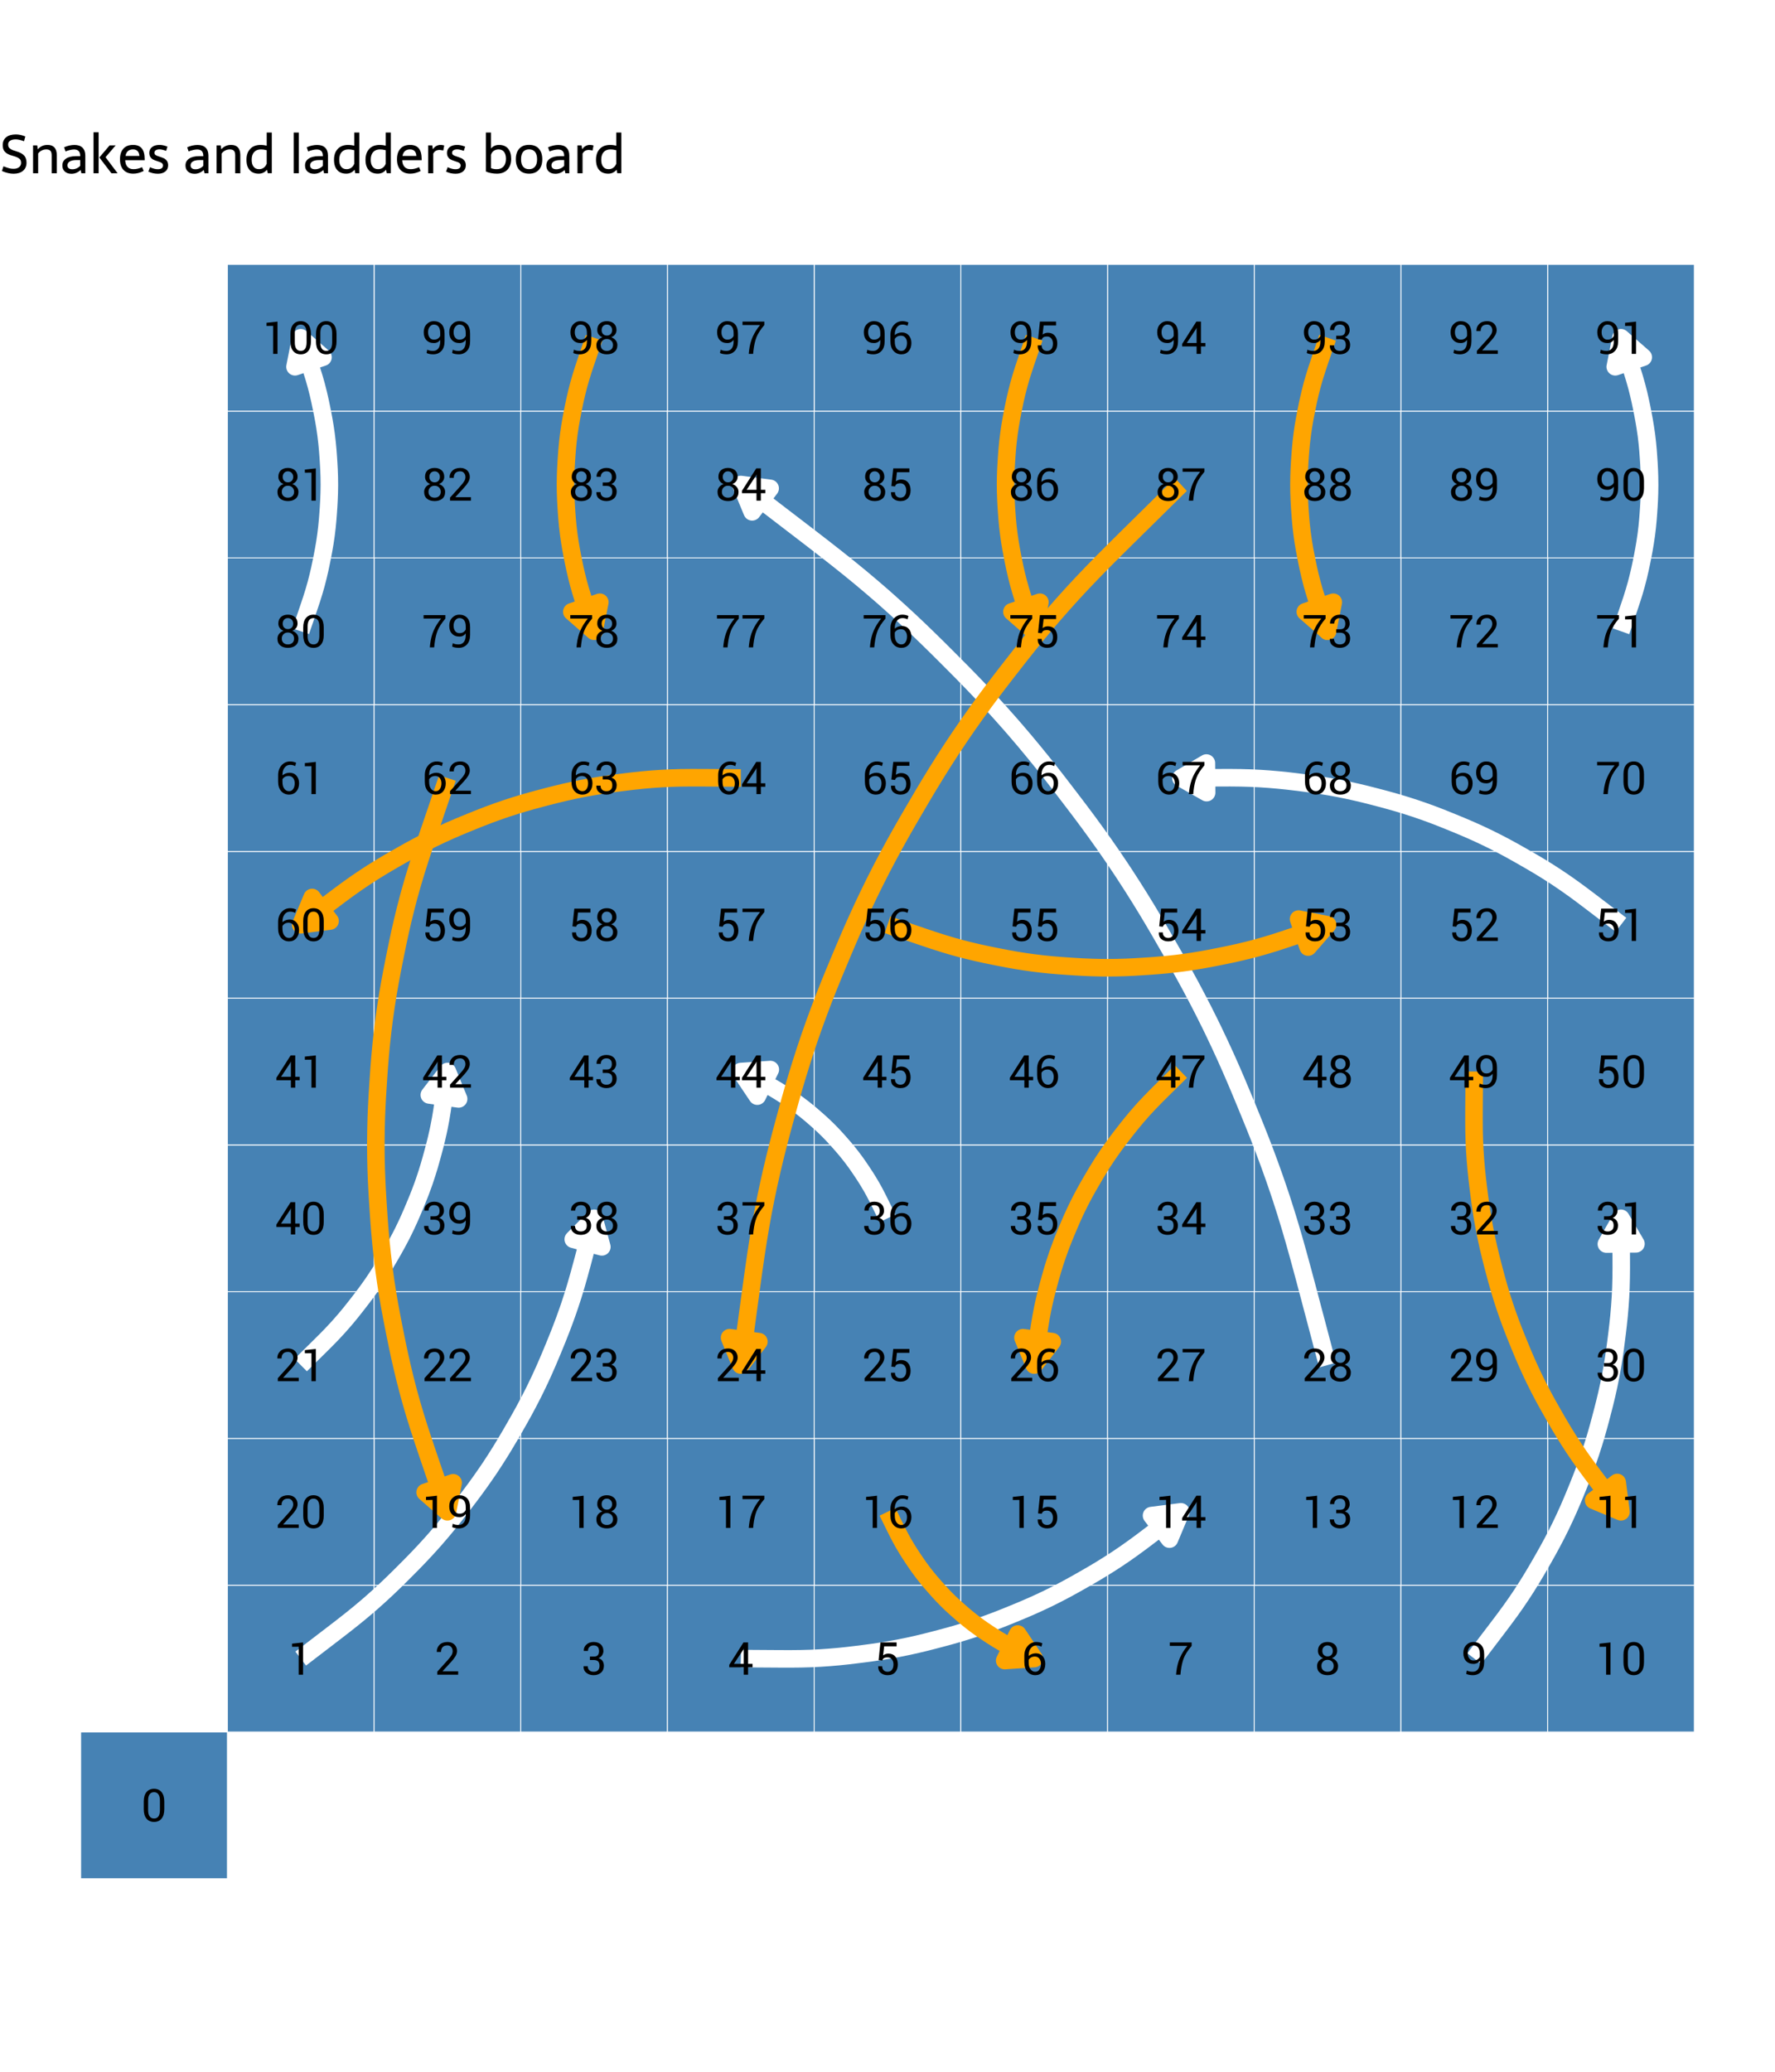 <?xml version="1.0" encoding="UTF-8"?>
<svg xmlns="http://www.w3.org/2000/svg" xmlns:xlink="http://www.w3.org/1999/xlink" width="432pt" height="504pt" viewBox="0 0 432 504" version="1.1">
<defs>
<g>
<symbol overflow="visible" id="glyph0-0">
<path style="stroke:none;" d=""/>
</symbol>
<symbol overflow="visible" id="glyph0-1">
<path style="stroke:none;" d="M 5.605 -2.992 C 5.602 -1.988 5.379 -1.219 4.938 -0.688 C 4.492 -0.152 3.887 0.109 3.117 0.113 C 2.344 0.109 1.73 -0.152 1.281 -0.688 C 0.832 -1.219 0.609 -1.988 0.609 -2.992 L 0.609 -4.852 C 0.609 -5.852 0.832 -6.617 1.281 -7.156 C 1.727 -7.688 2.336 -7.957 3.105 -7.961 C 3.879 -7.957 4.488 -7.688 4.934 -7.156 C 5.379 -6.617 5.602 -5.852 5.605 -4.852 Z M 4.543 -5.078 C 4.539 -5.754 4.418 -6.266 4.172 -6.609 C 3.926 -6.953 3.57 -7.125 3.105 -7.125 C 2.637 -7.125 2.277 -6.953 2.035 -6.609 C 1.789 -6.266 1.668 -5.754 1.672 -5.078 L 1.672 -2.781 C 1.668 -2.098 1.793 -1.586 2.043 -1.242 C 2.289 -0.895 2.648 -0.719 3.117 -0.723 C 3.582 -0.719 3.934 -0.891 4.18 -1.238 C 4.418 -1.582 4.539 -2.098 4.543 -2.781 Z M 4.543 -5.078 "/>
</symbol>
<symbol overflow="visible" id="glyph0-2">
<path style="stroke:none;" d="M 3.672 0 L 2.609 0 L 2.609 -6.812 L 1.004 -6.793 L 1.004 -7.559 L 3.672 -7.848 Z M 3.672 0 "/>
</symbol>
<symbol overflow="visible" id="glyph0-3">
<path style="stroke:none;" d="M 5.727 0 L 0.637 0 L 0.637 -0.734 L 3.207 -3.586 C 3.664 -4.098 3.977 -4.504 4.141 -4.809 C 4.301 -5.109 4.383 -5.418 4.387 -5.734 C 4.383 -6.125 4.27 -6.453 4.043 -6.723 C 3.816 -6.988 3.512 -7.125 3.137 -7.125 C 2.59 -7.125 2.191 -6.984 1.938 -6.707 C 1.676 -6.426 1.547 -6.035 1.551 -5.535 L 0.535 -5.535 L 0.523 -5.566 C 0.5 -6.242 0.727 -6.809 1.195 -7.27 C 1.664 -7.727 2.309 -7.957 3.137 -7.961 C 3.84 -7.957 4.402 -7.75 4.82 -7.344 C 5.238 -6.93 5.449 -6.406 5.449 -5.773 C 5.449 -5.344 5.32 -4.918 5.07 -4.488 C 4.812 -4.059 4.457 -3.598 4.004 -3.105 L 1.941 -0.863 L 1.953 -0.836 L 5.727 -0.836 Z M 5.727 0 "/>
</symbol>
<symbol overflow="visible" id="glyph0-4">
<path style="stroke:none;" d="M 2.09 -4.414 L 3.02 -4.414 C 3.488 -4.41 3.824 -4.527 4.02 -4.766 C 4.215 -5 4.312 -5.328 4.312 -5.75 C 4.312 -6.195 4.199 -6.539 3.977 -6.773 C 3.754 -7.008 3.426 -7.125 2.992 -7.125 C 2.574 -7.125 2.242 -7.004 1.996 -6.762 C 1.742 -6.52 1.617 -6.195 1.621 -5.793 L 0.605 -5.793 L 0.594 -5.828 C 0.57 -6.418 0.785 -6.922 1.238 -7.336 C 1.684 -7.75 2.27 -7.957 2.992 -7.961 C 3.715 -7.957 4.293 -7.766 4.727 -7.383 C 5.156 -6.996 5.371 -6.445 5.375 -5.73 C 5.371 -5.406 5.273 -5.082 5.078 -4.762 C 4.879 -4.438 4.586 -4.191 4.199 -4.027 C 4.668 -3.867 5 -3.625 5.199 -3.297 C 5.391 -2.965 5.488 -2.594 5.492 -2.188 C 5.488 -1.469 5.254 -0.906 4.789 -0.5 C 4.316 -0.09 3.719 0.109 2.992 0.113 C 2.273 0.109 1.68 -0.078 1.215 -0.465 C 0.742 -0.848 0.52 -1.375 0.539 -2.039 L 0.555 -2.07 L 1.57 -2.07 C 1.57 -1.656 1.695 -1.328 1.949 -1.086 C 2.199 -0.84 2.547 -0.719 2.992 -0.723 C 3.438 -0.719 3.789 -0.84 4.047 -1.086 C 4.301 -1.328 4.43 -1.691 4.43 -2.168 C 4.43 -2.648 4.316 -3.004 4.09 -3.234 C 3.863 -3.461 3.504 -3.574 3.02 -3.578 L 2.09 -3.578 Z M 2.09 -4.414 "/>
</symbol>
<symbol overflow="visible" id="glyph0-5">
<path style="stroke:none;" d="M 4.879 -2.641 L 5.961 -2.641 L 5.961 -1.805 L 4.879 -1.805 L 4.879 0 L 3.82 0 L 3.82 -1.805 L 0.297 -1.805 L 0.297 -2.406 L 3.758 -7.848 L 4.879 -7.848 Z M 1.43 -2.641 L 3.82 -2.641 L 3.82 -6.324 L 3.789 -6.328 L 3.688 -6.059 Z M 1.43 -2.641 "/>
</symbol>
<symbol overflow="visible" id="glyph0-6">
<path style="stroke:none;" d="M 0.941 -3.543 L 1.395 -7.848 L 5.324 -7.848 L 5.324 -6.906 L 2.297 -6.906 L 2.039 -4.699 C 2.203 -4.82 2.387 -4.922 2.59 -5.004 C 2.793 -5.082 3.027 -5.125 3.293 -5.137 C 4.016 -5.141 4.582 -4.906 5 -4.43 C 5.41 -3.953 5.617 -3.309 5.621 -2.5 C 5.617 -1.711 5.406 -1.078 4.988 -0.602 C 4.562 -0.125 3.949 0.109 3.145 0.113 C 2.477 0.109 1.922 -0.066 1.48 -0.43 C 1.039 -0.789 0.828 -1.324 0.848 -2.031 L 0.855 -2.066 L 1.816 -2.066 C 1.816 -1.637 1.938 -1.305 2.184 -1.074 C 2.43 -0.836 2.75 -0.719 3.145 -0.723 C 3.59 -0.719 3.938 -0.879 4.188 -1.195 C 4.434 -1.508 4.559 -1.938 4.559 -2.492 C 4.559 -2.992 4.43 -3.406 4.18 -3.73 C 3.926 -4.051 3.582 -4.211 3.145 -4.215 C 2.723 -4.211 2.418 -4.148 2.234 -4.027 C 2.047 -3.898 1.914 -3.707 1.828 -3.449 Z M 0.941 -3.543 "/>
</symbol>
<symbol overflow="visible" id="glyph0-7">
<path style="stroke:none;" d="M 3.637 -7.961 C 3.906 -7.957 4.172 -7.926 4.438 -7.867 C 4.699 -7.805 4.918 -7.727 5.094 -7.637 L 4.867 -6.824 C 4.688 -6.914 4.504 -6.988 4.312 -7.043 C 4.121 -7.098 3.895 -7.125 3.637 -7.125 C 3.074 -7.125 2.621 -6.898 2.281 -6.449 C 1.938 -6 1.77 -5.414 1.77 -4.695 L 1.77 -4.57 C 1.996 -4.77 2.258 -4.926 2.559 -5.039 C 2.852 -5.152 3.172 -5.207 3.516 -5.211 C 4.215 -5.207 4.773 -4.965 5.191 -4.484 C 5.605 -3.996 5.812 -3.383 5.816 -2.641 C 5.812 -1.824 5.59 -1.16 5.148 -0.652 C 4.703 -0.141 4.113 0.109 3.375 0.113 C 2.605 0.109 1.969 -0.164 1.465 -0.723 C 0.961 -1.277 0.707 -2.062 0.711 -3.078 L 0.711 -4.578 C 0.707 -5.578 0.988 -6.395 1.551 -7.023 C 2.109 -7.645 2.805 -7.957 3.637 -7.961 Z M 3.277 -4.422 C 2.91 -4.418 2.602 -4.344 2.352 -4.199 C 2.094 -4.051 1.902 -3.855 1.77 -3.613 L 1.77 -2.977 C 1.77 -2.254 1.922 -1.695 2.227 -1.309 C 2.531 -0.914 2.914 -0.719 3.375 -0.723 C 3.809 -0.719 4.145 -0.902 4.391 -1.273 C 4.629 -1.637 4.75 -2.094 4.754 -2.645 C 4.75 -3.156 4.621 -3.582 4.363 -3.918 C 4.102 -4.25 3.738 -4.418 3.277 -4.422 Z M 3.277 -4.422 "/>
</symbol>
<symbol overflow="visible" id="glyph0-8">
<path style="stroke:none;" d="M 5.727 -7.012 C 4.773 -5.883 4.133 -4.883 3.801 -4.012 C 3.469 -3.141 3.23 -2.086 3.082 -0.848 L 2.996 0 L 1.934 0 L 2.02 -0.848 C 2.168 -2.078 2.461 -3.184 2.898 -4.16 C 3.332 -5.133 3.926 -6.082 4.684 -7.012 L 0.414 -7.012 L 0.414 -7.848 L 5.727 -7.848 Z M 5.727 -7.012 "/>
</symbol>
<symbol overflow="visible" id="glyph0-9">
<path style="stroke:none;" d="M 5.445 -5.801 C 5.441 -5.391 5.328 -5.031 5.098 -4.727 C 4.867 -4.418 4.555 -4.188 4.168 -4.039 C 4.617 -3.875 4.98 -3.629 5.254 -3.293 C 5.523 -2.953 5.66 -2.562 5.66 -2.125 C 5.66 -1.395 5.422 -0.84 4.949 -0.461 C 4.477 -0.078 3.863 0.109 3.109 0.113 C 2.34 0.109 1.723 -0.078 1.254 -0.461 C 0.785 -0.84 0.551 -1.395 0.551 -2.125 C 0.551 -2.562 0.684 -2.953 0.949 -3.293 C 1.215 -3.629 1.574 -3.875 2.027 -4.039 C 1.633 -4.188 1.324 -4.418 1.102 -4.727 C 0.879 -5.031 0.766 -5.391 0.77 -5.801 C 0.766 -6.488 0.98 -7.02 1.406 -7.398 C 1.832 -7.77 2.395 -7.957 3.098 -7.961 C 3.785 -7.957 4.348 -7.77 4.789 -7.398 C 5.223 -7.02 5.441 -6.488 5.445 -5.801 Z M 4.602 -2.148 C 4.598 -2.574 4.457 -2.926 4.176 -3.207 C 3.891 -3.48 3.531 -3.621 3.098 -3.621 C 2.656 -3.621 2.297 -3.48 2.023 -3.207 C 1.746 -2.926 1.609 -2.574 1.613 -2.148 C 1.609 -1.699 1.746 -1.352 2.02 -1.102 C 2.289 -0.848 2.652 -0.719 3.109 -0.723 C 3.551 -0.719 3.91 -0.848 4.188 -1.105 C 4.461 -1.359 4.598 -1.707 4.602 -2.148 Z M 4.383 -5.777 C 4.383 -6.164 4.262 -6.484 4.02 -6.742 C 3.777 -6.996 3.469 -7.125 3.098 -7.125 C 2.719 -7.125 2.414 -7 2.184 -6.754 C 1.945 -6.508 1.828 -6.184 1.832 -5.777 C 1.828 -5.379 1.945 -5.059 2.184 -4.816 C 2.418 -4.574 2.727 -4.453 3.109 -4.457 C 3.48 -4.453 3.785 -4.574 4.027 -4.816 C 4.262 -5.059 4.383 -5.379 4.383 -5.777 Z M 4.383 -5.777 "/>
</symbol>
<symbol overflow="visible" id="glyph0-10">
<path style="stroke:none;" d="M 2.754 -0.723 C 3.27 -0.719 3.684 -0.914 3.996 -1.309 C 4.309 -1.695 4.465 -2.277 4.465 -3.051 L 4.465 -3.406 C 4.285 -3.148 4.062 -2.957 3.801 -2.824 C 3.535 -2.691 3.242 -2.625 2.922 -2.629 C 2.16 -2.625 1.559 -2.859 1.117 -3.332 C 0.668 -3.801 0.445 -4.449 0.449 -5.273 C 0.445 -6.059 0.68 -6.703 1.156 -7.207 C 1.625 -7.707 2.199 -7.957 2.879 -7.961 C 3.695 -7.957 4.344 -7.699 4.816 -7.191 C 5.285 -6.676 5.52 -5.926 5.523 -4.934 L 5.523 -3.062 C 5.52 -2.035 5.262 -1.25 4.754 -0.707 C 4.238 -0.16 3.574 0.109 2.754 0.113 C 2.477 0.109 2.195 0.086 1.91 0.035 C 1.621 -0.016 1.363 -0.094 1.145 -0.207 L 1.305 -1.023 C 1.512 -0.91 1.73 -0.832 1.965 -0.789 C 2.191 -0.742 2.457 -0.719 2.754 -0.723 Z M 2.922 -3.465 C 3.309 -3.461 3.633 -3.547 3.898 -3.719 C 4.156 -3.887 4.348 -4.102 4.465 -4.363 L 4.465 -5.043 C 4.465 -5.727 4.332 -6.246 4.066 -6.598 C 3.801 -6.949 3.414 -7.125 2.91 -7.125 C 2.52 -7.125 2.188 -6.949 1.918 -6.605 C 1.641 -6.254 1.504 -5.812 1.508 -5.273 C 1.504 -4.734 1.633 -4.297 1.887 -3.965 C 2.141 -3.629 2.484 -3.461 2.922 -3.465 Z M 2.922 -3.465 "/>
</symbol>
<symbol overflow="visible" id="glyph1-0">
<path style="stroke:none;" d=""/>
</symbol>
<symbol overflow="visible" id="glyph1-1">
<path style="stroke:none;" d="M 3.84 -9.449 C 4.582 -9.453 5.355 -9.289 6.16 -8.953 L 5.848 -7.785 C 5.047 -8.094 4.367 -8.25 3.816 -8.25 C 3.25 -8.25 2.805 -8.141 2.477 -7.922 C 2.145 -7.703 1.98 -7.398 1.98 -7.008 C 1.98 -6.723 2.039 -6.484 2.156 -6.301 C 2.273 -6.109 2.473 -5.941 2.758 -5.793 C 3.039 -5.641 3.434 -5.492 3.945 -5.344 C 4.848 -5.078 5.492 -4.73 5.879 -4.309 C 6.258 -3.879 6.449 -3.301 6.453 -2.57 C 6.449 -1.73 6.168 -1.074 5.605 -0.598 C 5.039 -0.121 4.266 0.117 3.289 0.117 C 2.438 0.117 1.496 -0.102 0.465 -0.543 L 0.844 -1.688 C 1.422 -1.461 1.883 -1.301 2.23 -1.215 C 2.57 -1.121 2.922 -1.078 3.289 -1.082 C 3.855 -1.078 4.309 -1.211 4.641 -1.477 C 4.969 -1.742 5.133 -2.102 5.137 -2.559 C 5.133 -2.848 5.07 -3.09 4.949 -3.285 C 4.82 -3.477 4.605 -3.652 4.309 -3.809 C 4.004 -3.965 3.578 -4.117 3.023 -4.266 C 2.176 -4.492 1.566 -4.805 1.203 -5.207 C 0.836 -5.605 0.656 -6.145 0.656 -6.824 C 0.656 -7.652 0.938 -8.297 1.504 -8.758 C 2.066 -9.215 2.844 -9.445 3.84 -9.449 Z M 3.84 -9.449 "/>
</symbol>
<symbol overflow="visible" id="glyph1-2">
<path style="stroke:none;" d="M 2.23 -5.832 C 2.555 -6.191 2.914 -6.461 3.305 -6.637 C 3.695 -6.812 4.133 -6.902 4.621 -6.902 C 5.34 -6.902 5.891 -6.691 6.277 -6.277 C 6.656 -5.855 6.848 -5.25 6.852 -4.461 L 6.852 0 L 5.609 0 L 5.609 -4.371 C 5.605 -4.871 5.504 -5.234 5.297 -5.465 C 5.09 -5.691 4.758 -5.805 4.305 -5.809 C 3.898 -5.805 3.52 -5.715 3.168 -5.535 C 2.812 -5.352 2.531 -5.102 2.32 -4.789 L 2.32 0 L 1.082 0 L 1.082 -6.785 L 2.09 -6.785 Z M 2.23 -5.832 "/>
</symbol>
<symbol overflow="visible" id="glyph1-3">
<path style="stroke:none;" d="M 3.363 -6.891 C 4.207 -6.891 4.859 -6.668 5.32 -6.223 C 5.777 -5.777 6.004 -5.141 6.008 -4.32 L 6.008 0 L 5.055 0 L 4.871 -0.793 C 4.207 -0.176 3.465 0.129 2.641 0.129 C 1.961 0.129 1.422 -0.051 1.023 -0.418 C 0.621 -0.781 0.422 -1.273 0.426 -1.887 C 0.422 -2.598 0.715 -3.152 1.301 -3.555 C 1.887 -3.953 2.707 -4.152 3.766 -4.156 L 4.762 -4.156 L 4.762 -4.344 C 4.727 -5.305 4.23 -5.789 3.273 -5.793 C 2.98 -5.789 2.652 -5.746 2.289 -5.66 C 1.922 -5.574 1.555 -5.453 1.188 -5.305 L 0.844 -6.309 C 1.238 -6.492 1.656 -6.637 2.098 -6.738 C 2.535 -6.84 2.957 -6.891 3.363 -6.891 Z M 3.84 -3.211 C 3.148 -3.211 2.613 -3.098 2.234 -2.871 C 1.852 -2.645 1.664 -2.328 1.664 -1.926 C 1.664 -1.617 1.766 -1.379 1.977 -1.215 C 2.184 -1.047 2.48 -0.965 2.863 -0.969 C 3.219 -0.965 3.57 -1.043 3.918 -1.195 C 4.258 -1.348 4.539 -1.551 4.762 -1.812 L 4.762 -3.211 Z M 3.84 -3.211 "/>
</symbol>
<symbol overflow="visible" id="glyph1-4">
<path style="stroke:none;" d="M 1.094 -9.965 L 2.332 -9.965 L 2.332 0 L 1.094 0 Z M 6.953 0 L 5.441 0 L 2.508 -3.84 L 5.016 -6.785 L 6.484 -6.785 L 4.016 -3.906 Z M 6.953 0 "/>
</symbol>
<symbol overflow="visible" id="glyph1-5">
<path style="stroke:none;" d="M 1.836 -3.172 C 1.867 -2.461 2.059 -1.922 2.402 -1.551 C 2.746 -1.176 3.23 -0.988 3.855 -0.992 C 4.199 -0.988 4.531 -1.027 4.852 -1.102 C 5.172 -1.172 5.535 -1.297 5.941 -1.477 L 6.336 -0.555 C 5.863 -0.324 5.426 -0.156 5.02 -0.055 C 4.609 0.051 4.199 0.098 3.789 0.102 C 2.766 0.098 1.973 -0.207 1.41 -0.82 C 0.844 -1.434 0.562 -2.293 0.566 -3.402 C 0.562 -4.508 0.84 -5.367 1.398 -5.984 C 1.949 -6.594 2.734 -6.902 3.75 -6.902 C 4.699 -6.902 5.406 -6.613 5.875 -6.043 C 6.34 -5.469 6.574 -4.605 6.574 -3.449 L 6.574 -3.172 Z M 5.293 -4.207 C 5.254 -4.734 5.105 -5.133 4.84 -5.402 C 4.574 -5.672 4.211 -5.805 3.75 -5.809 C 2.719 -5.805 2.102 -5.273 1.902 -4.207 Z M 5.293 -4.207 "/>
</symbol>
<symbol overflow="visible" id="glyph1-6">
<path style="stroke:none;" d="M 3.125 -6.902 C 3.676 -6.906 4.32 -6.762 5.055 -6.473 L 4.723 -5.441 C 4.078 -5.691 3.543 -5.816 3.125 -5.82 C 2.734 -5.816 2.43 -5.742 2.211 -5.598 C 1.984 -5.445 1.875 -5.242 1.875 -4.988 C 1.875 -4.738 1.973 -4.551 2.172 -4.426 C 2.367 -4.293 2.664 -4.172 3.062 -4.055 C 3.527 -3.902 3.898 -3.762 4.18 -3.637 C 4.453 -3.508 4.695 -3.305 4.902 -3.031 C 5.109 -2.75 5.215 -2.383 5.215 -1.926 C 5.215 -1.301 4.988 -0.805 4.539 -0.438 C 4.09 -0.066 3.484 0.117 2.719 0.117 C 1.918 0.117 1.145 -0.051 0.406 -0.395 L 0.793 -1.465 C 1.211 -1.285 1.566 -1.16 1.852 -1.09 C 2.137 -1.016 2.422 -0.977 2.707 -0.98 C 3.109 -0.977 3.418 -1.055 3.641 -1.215 C 3.855 -1.367 3.965 -1.598 3.969 -1.902 C 3.965 -2.094 3.906 -2.254 3.785 -2.379 C 3.66 -2.504 3.508 -2.602 3.332 -2.676 C 3.148 -2.746 2.891 -2.836 2.559 -2.945 C 2.152 -3.074 1.82 -3.207 1.562 -3.34 C 1.301 -3.473 1.082 -3.668 0.902 -3.934 C 0.723 -4.195 0.633 -4.543 0.633 -4.977 C 0.633 -5.562 0.859 -6.031 1.312 -6.379 C 1.766 -6.727 2.367 -6.902 3.125 -6.902 Z M 3.125 -6.902 "/>
</symbol>
<symbol overflow="visible" id="glyph1-7">
<path style="stroke:none;" d=""/>
</symbol>
<symbol overflow="visible" id="glyph1-8">
<path style="stroke:none;" d="M 5.57 -0.855 C 5.273 -0.52 4.961 -0.273 4.637 -0.125 C 4.305 0.027 3.945 0.098 3.551 0.102 C 2.598 0.098 1.859 -0.191 1.344 -0.781 C 0.82 -1.367 0.562 -2.203 0.566 -3.289 C 0.562 -4.41 0.871 -5.293 1.492 -5.938 C 2.105 -6.578 2.961 -6.902 4.055 -6.902 C 4.449 -6.902 4.926 -6.84 5.492 -6.715 L 5.492 -9.898 L 6.73 -9.898 L 6.73 -0.012 L 5.742 -0.012 Z M 3.629 -0.992 C 4.059 -0.988 4.438 -1.105 4.766 -1.34 C 5.086 -1.57 5.328 -1.898 5.492 -2.32 L 5.492 -5.609 C 5.133 -5.688 4.867 -5.742 4.695 -5.77 C 4.516 -5.793 4.309 -5.805 4.066 -5.809 C 3.363 -5.805 2.812 -5.582 2.422 -5.141 C 2.027 -4.691 1.832 -4.074 1.836 -3.289 C 1.832 -2.555 1.988 -1.988 2.305 -1.59 C 2.613 -1.188 3.055 -0.988 3.629 -0.992 Z M 3.629 -0.992 "/>
</symbol>
<symbol overflow="visible" id="glyph1-9">
<path style="stroke:none;" d="M 1.094 -9.898 L 2.332 -9.898 L 2.332 0 L 1.094 0 Z M 1.094 -9.898 "/>
</symbol>
<symbol overflow="visible" id="glyph1-10">
<path style="stroke:none;" d="M 2.23 -5.832 C 2.465 -6.184 2.742 -6.453 3.062 -6.633 C 3.379 -6.812 3.727 -6.902 4.105 -6.902 C 4.355 -6.902 4.648 -6.855 4.988 -6.762 L 4.762 -5.543 C 4.328 -5.629 4.039 -5.672 3.895 -5.68 C 3.512 -5.676 3.199 -5.605 2.953 -5.465 C 2.707 -5.32 2.496 -5.09 2.32 -4.777 L 2.32 0 L 1.082 0 L 1.082 -6.785 L 2.074 -6.785 Z M 2.23 -5.832 "/>
</symbol>
<symbol overflow="visible" id="glyph1-11">
<path style="stroke:none;" d="M 2.332 -6.031 C 2.582 -6.309 2.871 -6.523 3.199 -6.676 C 3.527 -6.824 3.883 -6.902 4.266 -6.902 C 5.215 -6.902 5.949 -6.605 6.469 -6.02 C 6.984 -5.426 7.242 -4.59 7.246 -3.512 C 7.242 -2.383 6.934 -1.5 6.324 -0.859 C 5.707 -0.219 4.855 0.098 3.766 0.102 C 3.293 0.098 2.812 0.055 2.328 -0.043 C 1.836 -0.137 1.426 -0.266 1.094 -0.426 L 1.094 -9.898 L 2.332 -9.898 Z M 4.184 -5.809 C 3.734 -5.805 3.344 -5.688 3.016 -5.457 C 2.684 -5.223 2.457 -4.898 2.332 -4.484 L 2.332 -1.242 C 2.746 -1.074 3.219 -0.988 3.75 -0.992 C 4.453 -0.988 5 -1.211 5.395 -1.656 C 5.781 -2.098 5.977 -2.715 5.98 -3.512 C 5.977 -4.238 5.82 -4.805 5.508 -5.207 C 5.195 -5.605 4.754 -5.805 4.184 -5.809 Z M 4.184 -5.809 "/>
</symbol>
<symbol overflow="visible" id="glyph1-12">
<path style="stroke:none;" d="M 3.789 -6.914 C 4.805 -6.914 5.594 -6.605 6.16 -5.988 C 6.723 -5.371 7.008 -4.508 7.008 -3.402 C 7.008 -2.293 6.723 -1.434 6.16 -0.82 C 5.594 -0.207 4.805 0.098 3.789 0.102 C 2.766 0.098 1.973 -0.207 1.41 -0.82 C 0.844 -1.434 0.562 -2.293 0.566 -3.402 C 0.562 -4.508 0.844 -5.371 1.41 -5.988 C 1.973 -6.605 2.766 -6.914 3.789 -6.914 Z M 3.789 -5.82 C 3.152 -5.816 2.668 -5.609 2.336 -5.199 C 2 -4.785 1.832 -4.188 1.836 -3.402 C 1.832 -2.617 2 -2.02 2.336 -1.609 C 2.668 -1.195 3.152 -0.988 3.789 -0.992 C 4.418 -0.988 4.902 -1.195 5.238 -1.609 C 5.574 -2.02 5.742 -2.617 5.742 -3.402 C 5.742 -4.184 5.574 -4.781 5.238 -5.199 C 4.902 -5.609 4.418 -5.816 3.789 -5.82 Z M 3.789 -5.82 "/>
</symbol>
</g>
</defs>
<g id="surface46">
<rect x="0" y="0" width="432" height="504" style="fill:rgb(100%,100%,100%);fill-opacity:1;stroke:none;"/>
<path style="fill-rule:nonzero;fill:rgb(27.451%,50.98%,70.588%);fill-opacity:1;stroke-width:0.213;stroke-linecap:butt;stroke-linejoin:round;stroke:rgb(100%,100%,100%);stroke-opacity:1;stroke-miterlimit:10;" d="M 19.637 457.039 L 55.34 457.039 L 55.34 421.336 L 19.637 421.336 Z M 19.637 457.039 "/>
<path style="fill-rule:nonzero;fill:rgb(27.451%,50.98%,70.588%);fill-opacity:1;stroke-width:0.213;stroke-linecap:butt;stroke-linejoin:round;stroke:rgb(100%,100%,100%);stroke-opacity:1;stroke-miterlimit:10;" d="M 55.34 421.336 L 91.043 421.336 L 91.043 385.633 L 55.34 385.633 Z M 55.34 421.336 "/>
<path style="fill-rule:nonzero;fill:rgb(27.451%,50.98%,70.588%);fill-opacity:1;stroke-width:0.213;stroke-linecap:butt;stroke-linejoin:round;stroke:rgb(100%,100%,100%);stroke-opacity:1;stroke-miterlimit:10;" d="M 91.043 421.336 L 126.746 421.336 L 126.746 385.633 L 91.043 385.633 Z M 91.043 421.336 "/>
<path style="fill-rule:nonzero;fill:rgb(27.451%,50.98%,70.588%);fill-opacity:1;stroke-width:0.213;stroke-linecap:butt;stroke-linejoin:round;stroke:rgb(100%,100%,100%);stroke-opacity:1;stroke-miterlimit:10;" d="M 126.742 421.336 L 162.445 421.336 L 162.445 385.633 L 126.742 385.633 Z M 126.742 421.336 "/>
<path style="fill-rule:nonzero;fill:rgb(27.451%,50.98%,70.588%);fill-opacity:1;stroke-width:0.213;stroke-linecap:butt;stroke-linejoin:round;stroke:rgb(100%,100%,100%);stroke-opacity:1;stroke-miterlimit:10;" d="M 162.445 421.336 L 198.148 421.336 L 198.148 385.633 L 162.445 385.633 Z M 162.445 421.336 "/>
<path style="fill-rule:nonzero;fill:rgb(27.451%,50.98%,70.588%);fill-opacity:1;stroke-width:0.213;stroke-linecap:butt;stroke-linejoin:round;stroke:rgb(100%,100%,100%);stroke-opacity:1;stroke-miterlimit:10;" d="M 198.148 421.336 L 233.852 421.336 L 233.852 385.633 L 198.148 385.633 Z M 198.148 421.336 "/>
<path style="fill-rule:nonzero;fill:rgb(27.451%,50.98%,70.588%);fill-opacity:1;stroke-width:0.213;stroke-linecap:butt;stroke-linejoin:round;stroke:rgb(100%,100%,100%);stroke-opacity:1;stroke-miterlimit:10;" d="M 233.852 421.336 L 269.555 421.336 L 269.555 385.633 L 233.852 385.633 Z M 233.852 421.336 "/>
<path style="fill-rule:nonzero;fill:rgb(27.451%,50.98%,70.588%);fill-opacity:1;stroke-width:0.213;stroke-linecap:butt;stroke-linejoin:round;stroke:rgb(100%,100%,100%);stroke-opacity:1;stroke-miterlimit:10;" d="M 269.555 421.336 L 305.258 421.336 L 305.258 385.633 L 269.555 385.633 Z M 269.555 421.336 "/>
<path style="fill-rule:nonzero;fill:rgb(27.451%,50.98%,70.588%);fill-opacity:1;stroke-width:0.213;stroke-linecap:butt;stroke-linejoin:round;stroke:rgb(100%,100%,100%);stroke-opacity:1;stroke-miterlimit:10;" d="M 305.258 421.336 L 340.961 421.336 L 340.961 385.633 L 305.258 385.633 Z M 305.258 421.336 "/>
<path style="fill-rule:nonzero;fill:rgb(27.451%,50.98%,70.588%);fill-opacity:1;stroke-width:0.213;stroke-linecap:butt;stroke-linejoin:round;stroke:rgb(100%,100%,100%);stroke-opacity:1;stroke-miterlimit:10;" d="M 340.957 421.336 L 376.66 421.336 L 376.66 385.633 L 340.957 385.633 Z M 340.957 421.336 "/>
<path style="fill-rule:nonzero;fill:rgb(27.451%,50.98%,70.588%);fill-opacity:1;stroke-width:0.213;stroke-linecap:butt;stroke-linejoin:round;stroke:rgb(100%,100%,100%);stroke-opacity:1;stroke-miterlimit:10;" d="M 376.66 421.336 L 412.363 421.336 L 412.363 385.633 L 376.66 385.633 Z M 376.66 421.336 "/>
<path style="fill-rule:nonzero;fill:rgb(27.451%,50.98%,70.588%);fill-opacity:1;stroke-width:0.213;stroke-linecap:butt;stroke-linejoin:round;stroke:rgb(100%,100%,100%);stroke-opacity:1;stroke-miterlimit:10;" d="M 376.66 385.633 L 412.363 385.633 L 412.363 349.93 L 376.66 349.93 Z M 376.66 385.633 "/>
<path style="fill-rule:nonzero;fill:rgb(27.451%,50.98%,70.588%);fill-opacity:1;stroke-width:0.213;stroke-linecap:butt;stroke-linejoin:round;stroke:rgb(100%,100%,100%);stroke-opacity:1;stroke-miterlimit:10;" d="M 340.957 385.633 L 376.66 385.633 L 376.66 349.93 L 340.957 349.93 Z M 340.957 385.633 "/>
<path style="fill-rule:nonzero;fill:rgb(27.451%,50.98%,70.588%);fill-opacity:1;stroke-width:0.213;stroke-linecap:butt;stroke-linejoin:round;stroke:rgb(100%,100%,100%);stroke-opacity:1;stroke-miterlimit:10;" d="M 305.258 385.633 L 340.961 385.633 L 340.961 349.93 L 305.258 349.93 Z M 305.258 385.633 "/>
<path style="fill-rule:nonzero;fill:rgb(27.451%,50.98%,70.588%);fill-opacity:1;stroke-width:0.213;stroke-linecap:butt;stroke-linejoin:round;stroke:rgb(100%,100%,100%);stroke-opacity:1;stroke-miterlimit:10;" d="M 269.555 385.633 L 305.258 385.633 L 305.258 349.93 L 269.555 349.93 Z M 269.555 385.633 "/>
<path style="fill-rule:nonzero;fill:rgb(27.451%,50.98%,70.588%);fill-opacity:1;stroke-width:0.213;stroke-linecap:butt;stroke-linejoin:round;stroke:rgb(100%,100%,100%);stroke-opacity:1;stroke-miterlimit:10;" d="M 233.852 385.633 L 269.555 385.633 L 269.555 349.93 L 233.852 349.93 Z M 233.852 385.633 "/>
<path style="fill-rule:nonzero;fill:rgb(27.451%,50.98%,70.588%);fill-opacity:1;stroke-width:0.213;stroke-linecap:butt;stroke-linejoin:round;stroke:rgb(100%,100%,100%);stroke-opacity:1;stroke-miterlimit:10;" d="M 198.148 385.633 L 233.852 385.633 L 233.852 349.93 L 198.148 349.93 Z M 198.148 385.633 "/>
<path style="fill-rule:nonzero;fill:rgb(27.451%,50.98%,70.588%);fill-opacity:1;stroke-width:0.213;stroke-linecap:butt;stroke-linejoin:round;stroke:rgb(100%,100%,100%);stroke-opacity:1;stroke-miterlimit:10;" d="M 162.445 385.633 L 198.148 385.633 L 198.148 349.93 L 162.445 349.93 Z M 162.445 385.633 "/>
<path style="fill-rule:nonzero;fill:rgb(27.451%,50.98%,70.588%);fill-opacity:1;stroke-width:0.213;stroke-linecap:butt;stroke-linejoin:round;stroke:rgb(100%,100%,100%);stroke-opacity:1;stroke-miterlimit:10;" d="M 126.742 385.633 L 162.445 385.633 L 162.445 349.93 L 126.742 349.93 Z M 126.742 385.633 "/>
<path style="fill-rule:nonzero;fill:rgb(27.451%,50.98%,70.588%);fill-opacity:1;stroke-width:0.213;stroke-linecap:butt;stroke-linejoin:round;stroke:rgb(100%,100%,100%);stroke-opacity:1;stroke-miterlimit:10;" d="M 91.043 385.633 L 126.746 385.633 L 126.746 349.93 L 91.043 349.93 Z M 91.043 385.633 "/>
<path style="fill-rule:nonzero;fill:rgb(27.451%,50.98%,70.588%);fill-opacity:1;stroke-width:0.213;stroke-linecap:butt;stroke-linejoin:round;stroke:rgb(100%,100%,100%);stroke-opacity:1;stroke-miterlimit:10;" d="M 55.34 385.633 L 91.043 385.633 L 91.043 349.93 L 55.34 349.93 Z M 55.34 385.633 "/>
<path style="fill-rule:nonzero;fill:rgb(27.451%,50.98%,70.588%);fill-opacity:1;stroke-width:0.213;stroke-linecap:butt;stroke-linejoin:round;stroke:rgb(100%,100%,100%);stroke-opacity:1;stroke-miterlimit:10;" d="M 55.34 349.93 L 91.043 349.93 L 91.043 314.227 L 55.34 314.227 Z M 55.34 349.93 "/>
<path style="fill-rule:nonzero;fill:rgb(27.451%,50.98%,70.588%);fill-opacity:1;stroke-width:0.213;stroke-linecap:butt;stroke-linejoin:round;stroke:rgb(100%,100%,100%);stroke-opacity:1;stroke-miterlimit:10;" d="M 91.043 349.93 L 126.746 349.93 L 126.746 314.227 L 91.043 314.227 Z M 91.043 349.93 "/>
<path style="fill-rule:nonzero;fill:rgb(27.451%,50.98%,70.588%);fill-opacity:1;stroke-width:0.213;stroke-linecap:butt;stroke-linejoin:round;stroke:rgb(100%,100%,100%);stroke-opacity:1;stroke-miterlimit:10;" d="M 126.742 349.93 L 162.445 349.93 L 162.445 314.227 L 126.742 314.227 Z M 126.742 349.93 "/>
<path style="fill-rule:nonzero;fill:rgb(27.451%,50.98%,70.588%);fill-opacity:1;stroke-width:0.213;stroke-linecap:butt;stroke-linejoin:round;stroke:rgb(100%,100%,100%);stroke-opacity:1;stroke-miterlimit:10;" d="M 162.445 349.93 L 198.148 349.93 L 198.148 314.227 L 162.445 314.227 Z M 162.445 349.93 "/>
<path style="fill-rule:nonzero;fill:rgb(27.451%,50.98%,70.588%);fill-opacity:1;stroke-width:0.213;stroke-linecap:butt;stroke-linejoin:round;stroke:rgb(100%,100%,100%);stroke-opacity:1;stroke-miterlimit:10;" d="M 198.148 349.93 L 233.852 349.93 L 233.852 314.227 L 198.148 314.227 Z M 198.148 349.93 "/>
<path style="fill-rule:nonzero;fill:rgb(27.451%,50.98%,70.588%);fill-opacity:1;stroke-width:0.213;stroke-linecap:butt;stroke-linejoin:round;stroke:rgb(100%,100%,100%);stroke-opacity:1;stroke-miterlimit:10;" d="M 233.852 349.93 L 269.555 349.93 L 269.555 314.227 L 233.852 314.227 Z M 233.852 349.93 "/>
<path style="fill-rule:nonzero;fill:rgb(27.451%,50.98%,70.588%);fill-opacity:1;stroke-width:0.213;stroke-linecap:butt;stroke-linejoin:round;stroke:rgb(100%,100%,100%);stroke-opacity:1;stroke-miterlimit:10;" d="M 269.555 349.93 L 305.258 349.93 L 305.258 314.227 L 269.555 314.227 Z M 269.555 349.93 "/>
<path style="fill-rule:nonzero;fill:rgb(27.451%,50.98%,70.588%);fill-opacity:1;stroke-width:0.213;stroke-linecap:butt;stroke-linejoin:round;stroke:rgb(100%,100%,100%);stroke-opacity:1;stroke-miterlimit:10;" d="M 305.258 349.93 L 340.961 349.93 L 340.961 314.227 L 305.258 314.227 Z M 305.258 349.93 "/>
<path style="fill-rule:nonzero;fill:rgb(27.451%,50.98%,70.588%);fill-opacity:1;stroke-width:0.213;stroke-linecap:butt;stroke-linejoin:round;stroke:rgb(100%,100%,100%);stroke-opacity:1;stroke-miterlimit:10;" d="M 340.957 349.93 L 376.66 349.93 L 376.66 314.227 L 340.957 314.227 Z M 340.957 349.93 "/>
<path style="fill-rule:nonzero;fill:rgb(27.451%,50.98%,70.588%);fill-opacity:1;stroke-width:0.213;stroke-linecap:butt;stroke-linejoin:round;stroke:rgb(100%,100%,100%);stroke-opacity:1;stroke-miterlimit:10;" d="M 376.66 349.93 L 412.363 349.93 L 412.363 314.227 L 376.66 314.227 Z M 376.66 349.93 "/>
<path style="fill-rule:nonzero;fill:rgb(27.451%,50.98%,70.588%);fill-opacity:1;stroke-width:0.213;stroke-linecap:butt;stroke-linejoin:round;stroke:rgb(100%,100%,100%);stroke-opacity:1;stroke-miterlimit:10;" d="M 376.66 314.23 L 412.363 314.23 L 412.363 278.527 L 376.66 278.527 Z M 376.66 314.23 "/>
<path style="fill-rule:nonzero;fill:rgb(27.451%,50.98%,70.588%);fill-opacity:1;stroke-width:0.213;stroke-linecap:butt;stroke-linejoin:round;stroke:rgb(100%,100%,100%);stroke-opacity:1;stroke-miterlimit:10;" d="M 340.957 314.23 L 376.66 314.23 L 376.66 278.527 L 340.957 278.527 Z M 340.957 314.23 "/>
<path style="fill-rule:nonzero;fill:rgb(27.451%,50.98%,70.588%);fill-opacity:1;stroke-width:0.213;stroke-linecap:butt;stroke-linejoin:round;stroke:rgb(100%,100%,100%);stroke-opacity:1;stroke-miterlimit:10;" d="M 305.258 314.23 L 340.961 314.23 L 340.961 278.527 L 305.258 278.527 Z M 305.258 314.23 "/>
<path style="fill-rule:nonzero;fill:rgb(27.451%,50.98%,70.588%);fill-opacity:1;stroke-width:0.213;stroke-linecap:butt;stroke-linejoin:round;stroke:rgb(100%,100%,100%);stroke-opacity:1;stroke-miterlimit:10;" d="M 269.555 314.23 L 305.258 314.23 L 305.258 278.527 L 269.555 278.527 Z M 269.555 314.23 "/>
<path style="fill-rule:nonzero;fill:rgb(27.451%,50.98%,70.588%);fill-opacity:1;stroke-width:0.213;stroke-linecap:butt;stroke-linejoin:round;stroke:rgb(100%,100%,100%);stroke-opacity:1;stroke-miterlimit:10;" d="M 233.852 314.23 L 269.555 314.23 L 269.555 278.527 L 233.852 278.527 Z M 233.852 314.23 "/>
<path style="fill-rule:nonzero;fill:rgb(27.451%,50.98%,70.588%);fill-opacity:1;stroke-width:0.213;stroke-linecap:butt;stroke-linejoin:round;stroke:rgb(100%,100%,100%);stroke-opacity:1;stroke-miterlimit:10;" d="M 198.148 314.23 L 233.852 314.23 L 233.852 278.527 L 198.148 278.527 Z M 198.148 314.23 "/>
<path style="fill-rule:nonzero;fill:rgb(27.451%,50.98%,70.588%);fill-opacity:1;stroke-width:0.213;stroke-linecap:butt;stroke-linejoin:round;stroke:rgb(100%,100%,100%);stroke-opacity:1;stroke-miterlimit:10;" d="M 162.445 314.23 L 198.148 314.23 L 198.148 278.527 L 162.445 278.527 Z M 162.445 314.23 "/>
<path style="fill-rule:nonzero;fill:rgb(27.451%,50.98%,70.588%);fill-opacity:1;stroke-width:0.213;stroke-linecap:butt;stroke-linejoin:round;stroke:rgb(100%,100%,100%);stroke-opacity:1;stroke-miterlimit:10;" d="M 126.742 314.23 L 162.445 314.23 L 162.445 278.527 L 126.742 278.527 Z M 126.742 314.23 "/>
<path style="fill-rule:nonzero;fill:rgb(27.451%,50.98%,70.588%);fill-opacity:1;stroke-width:0.213;stroke-linecap:butt;stroke-linejoin:round;stroke:rgb(100%,100%,100%);stroke-opacity:1;stroke-miterlimit:10;" d="M 91.043 314.23 L 126.746 314.23 L 126.746 278.527 L 91.043 278.527 Z M 91.043 314.23 "/>
<path style="fill-rule:nonzero;fill:rgb(27.451%,50.98%,70.588%);fill-opacity:1;stroke-width:0.213;stroke-linecap:butt;stroke-linejoin:round;stroke:rgb(100%,100%,100%);stroke-opacity:1;stroke-miterlimit:10;" d="M 55.34 314.23 L 91.043 314.23 L 91.043 278.527 L 55.34 278.527 Z M 55.34 314.23 "/>
<path style="fill-rule:nonzero;fill:rgb(27.451%,50.98%,70.588%);fill-opacity:1;stroke-width:0.213;stroke-linecap:butt;stroke-linejoin:round;stroke:rgb(100%,100%,100%);stroke-opacity:1;stroke-miterlimit:10;" d="M 55.34 278.527 L 91.043 278.527 L 91.043 242.824 L 55.34 242.824 Z M 55.34 278.527 "/>
<path style="fill-rule:nonzero;fill:rgb(27.451%,50.98%,70.588%);fill-opacity:1;stroke-width:0.213;stroke-linecap:butt;stroke-linejoin:round;stroke:rgb(100%,100%,100%);stroke-opacity:1;stroke-miterlimit:10;" d="M 91.043 278.527 L 126.746 278.527 L 126.746 242.824 L 91.043 242.824 Z M 91.043 278.527 "/>
<path style="fill-rule:nonzero;fill:rgb(27.451%,50.98%,70.588%);fill-opacity:1;stroke-width:0.213;stroke-linecap:butt;stroke-linejoin:round;stroke:rgb(100%,100%,100%);stroke-opacity:1;stroke-miterlimit:10;" d="M 126.742 278.527 L 162.445 278.527 L 162.445 242.824 L 126.742 242.824 Z M 126.742 278.527 "/>
<path style="fill-rule:nonzero;fill:rgb(27.451%,50.98%,70.588%);fill-opacity:1;stroke-width:0.213;stroke-linecap:butt;stroke-linejoin:round;stroke:rgb(100%,100%,100%);stroke-opacity:1;stroke-miterlimit:10;" d="M 162.445 278.527 L 198.148 278.527 L 198.148 242.824 L 162.445 242.824 Z M 162.445 278.527 "/>
<path style="fill-rule:nonzero;fill:rgb(27.451%,50.98%,70.588%);fill-opacity:1;stroke-width:0.213;stroke-linecap:butt;stroke-linejoin:round;stroke:rgb(100%,100%,100%);stroke-opacity:1;stroke-miterlimit:10;" d="M 198.148 278.527 L 233.852 278.527 L 233.852 242.824 L 198.148 242.824 Z M 198.148 278.527 "/>
<path style="fill-rule:nonzero;fill:rgb(27.451%,50.98%,70.588%);fill-opacity:1;stroke-width:0.213;stroke-linecap:butt;stroke-linejoin:round;stroke:rgb(100%,100%,100%);stroke-opacity:1;stroke-miterlimit:10;" d="M 233.852 278.527 L 269.555 278.527 L 269.555 242.824 L 233.852 242.824 Z M 233.852 278.527 "/>
<path style="fill-rule:nonzero;fill:rgb(27.451%,50.98%,70.588%);fill-opacity:1;stroke-width:0.213;stroke-linecap:butt;stroke-linejoin:round;stroke:rgb(100%,100%,100%);stroke-opacity:1;stroke-miterlimit:10;" d="M 269.555 278.527 L 305.258 278.527 L 305.258 242.824 L 269.555 242.824 Z M 269.555 278.527 "/>
<path style="fill-rule:nonzero;fill:rgb(27.451%,50.98%,70.588%);fill-opacity:1;stroke-width:0.213;stroke-linecap:butt;stroke-linejoin:round;stroke:rgb(100%,100%,100%);stroke-opacity:1;stroke-miterlimit:10;" d="M 305.258 278.527 L 340.961 278.527 L 340.961 242.824 L 305.258 242.824 Z M 305.258 278.527 "/>
<path style="fill-rule:nonzero;fill:rgb(27.451%,50.98%,70.588%);fill-opacity:1;stroke-width:0.213;stroke-linecap:butt;stroke-linejoin:round;stroke:rgb(100%,100%,100%);stroke-opacity:1;stroke-miterlimit:10;" d="M 340.957 278.527 L 376.66 278.527 L 376.66 242.824 L 340.957 242.824 Z M 340.957 278.527 "/>
<path style="fill-rule:nonzero;fill:rgb(27.451%,50.98%,70.588%);fill-opacity:1;stroke-width:0.213;stroke-linecap:butt;stroke-linejoin:round;stroke:rgb(100%,100%,100%);stroke-opacity:1;stroke-miterlimit:10;" d="M 376.66 278.527 L 412.363 278.527 L 412.363 242.824 L 376.66 242.824 Z M 376.66 278.527 "/>
<path style="fill-rule:nonzero;fill:rgb(27.451%,50.98%,70.588%);fill-opacity:1;stroke-width:0.213;stroke-linecap:butt;stroke-linejoin:round;stroke:rgb(100%,100%,100%);stroke-opacity:1;stroke-miterlimit:10;" d="M 376.66 242.824 L 412.363 242.824 L 412.363 207.121 L 376.66 207.121 Z M 376.66 242.824 "/>
<path style="fill-rule:nonzero;fill:rgb(27.451%,50.98%,70.588%);fill-opacity:1;stroke-width:0.213;stroke-linecap:butt;stroke-linejoin:round;stroke:rgb(100%,100%,100%);stroke-opacity:1;stroke-miterlimit:10;" d="M 340.957 242.824 L 376.66 242.824 L 376.66 207.121 L 340.957 207.121 Z M 340.957 242.824 "/>
<path style="fill-rule:nonzero;fill:rgb(27.451%,50.98%,70.588%);fill-opacity:1;stroke-width:0.213;stroke-linecap:butt;stroke-linejoin:round;stroke:rgb(100%,100%,100%);stroke-opacity:1;stroke-miterlimit:10;" d="M 305.258 242.824 L 340.961 242.824 L 340.961 207.121 L 305.258 207.121 Z M 305.258 242.824 "/>
<path style="fill-rule:nonzero;fill:rgb(27.451%,50.98%,70.588%);fill-opacity:1;stroke-width:0.213;stroke-linecap:butt;stroke-linejoin:round;stroke:rgb(100%,100%,100%);stroke-opacity:1;stroke-miterlimit:10;" d="M 269.555 242.824 L 305.258 242.824 L 305.258 207.121 L 269.555 207.121 Z M 269.555 242.824 "/>
<path style="fill-rule:nonzero;fill:rgb(27.451%,50.98%,70.588%);fill-opacity:1;stroke-width:0.213;stroke-linecap:butt;stroke-linejoin:round;stroke:rgb(100%,100%,100%);stroke-opacity:1;stroke-miterlimit:10;" d="M 233.852 242.824 L 269.555 242.824 L 269.555 207.121 L 233.852 207.121 Z M 233.852 242.824 "/>
<path style="fill-rule:nonzero;fill:rgb(27.451%,50.98%,70.588%);fill-opacity:1;stroke-width:0.213;stroke-linecap:butt;stroke-linejoin:round;stroke:rgb(100%,100%,100%);stroke-opacity:1;stroke-miterlimit:10;" d="M 198.148 242.824 L 233.852 242.824 L 233.852 207.121 L 198.148 207.121 Z M 198.148 242.824 "/>
<path style="fill-rule:nonzero;fill:rgb(27.451%,50.98%,70.588%);fill-opacity:1;stroke-width:0.213;stroke-linecap:butt;stroke-linejoin:round;stroke:rgb(100%,100%,100%);stroke-opacity:1;stroke-miterlimit:10;" d="M 162.445 242.824 L 198.148 242.824 L 198.148 207.121 L 162.445 207.121 Z M 162.445 242.824 "/>
<path style="fill-rule:nonzero;fill:rgb(27.451%,50.98%,70.588%);fill-opacity:1;stroke-width:0.213;stroke-linecap:butt;stroke-linejoin:round;stroke:rgb(100%,100%,100%);stroke-opacity:1;stroke-miterlimit:10;" d="M 126.742 242.824 L 162.445 242.824 L 162.445 207.121 L 126.742 207.121 Z M 126.742 242.824 "/>
<path style="fill-rule:nonzero;fill:rgb(27.451%,50.98%,70.588%);fill-opacity:1;stroke-width:0.213;stroke-linecap:butt;stroke-linejoin:round;stroke:rgb(100%,100%,100%);stroke-opacity:1;stroke-miterlimit:10;" d="M 91.043 242.824 L 126.746 242.824 L 126.746 207.121 L 91.043 207.121 Z M 91.043 242.824 "/>
<path style="fill-rule:nonzero;fill:rgb(27.451%,50.98%,70.588%);fill-opacity:1;stroke-width:0.213;stroke-linecap:butt;stroke-linejoin:round;stroke:rgb(100%,100%,100%);stroke-opacity:1;stroke-miterlimit:10;" d="M 55.34 242.824 L 91.043 242.824 L 91.043 207.121 L 55.34 207.121 Z M 55.34 242.824 "/>
<path style="fill-rule:nonzero;fill:rgb(27.451%,50.98%,70.588%);fill-opacity:1;stroke-width:0.213;stroke-linecap:butt;stroke-linejoin:round;stroke:rgb(100%,100%,100%);stroke-opacity:1;stroke-miterlimit:10;" d="M 55.34 207.121 L 91.043 207.121 L 91.043 171.418 L 55.34 171.418 Z M 55.34 207.121 "/>
<path style="fill-rule:nonzero;fill:rgb(27.451%,50.98%,70.588%);fill-opacity:1;stroke-width:0.213;stroke-linecap:butt;stroke-linejoin:round;stroke:rgb(100%,100%,100%);stroke-opacity:1;stroke-miterlimit:10;" d="M 91.043 207.121 L 126.746 207.121 L 126.746 171.418 L 91.043 171.418 Z M 91.043 207.121 "/>
<path style="fill-rule:nonzero;fill:rgb(27.451%,50.98%,70.588%);fill-opacity:1;stroke-width:0.213;stroke-linecap:butt;stroke-linejoin:round;stroke:rgb(100%,100%,100%);stroke-opacity:1;stroke-miterlimit:10;" d="M 126.742 207.121 L 162.445 207.121 L 162.445 171.418 L 126.742 171.418 Z M 126.742 207.121 "/>
<path style="fill-rule:nonzero;fill:rgb(27.451%,50.98%,70.588%);fill-opacity:1;stroke-width:0.213;stroke-linecap:butt;stroke-linejoin:round;stroke:rgb(100%,100%,100%);stroke-opacity:1;stroke-miterlimit:10;" d="M 162.445 207.121 L 198.148 207.121 L 198.148 171.418 L 162.445 171.418 Z M 162.445 207.121 "/>
<path style="fill-rule:nonzero;fill:rgb(27.451%,50.98%,70.588%);fill-opacity:1;stroke-width:0.213;stroke-linecap:butt;stroke-linejoin:round;stroke:rgb(100%,100%,100%);stroke-opacity:1;stroke-miterlimit:10;" d="M 198.148 207.121 L 233.852 207.121 L 233.852 171.418 L 198.148 171.418 Z M 198.148 207.121 "/>
<path style="fill-rule:nonzero;fill:rgb(27.451%,50.98%,70.588%);fill-opacity:1;stroke-width:0.213;stroke-linecap:butt;stroke-linejoin:round;stroke:rgb(100%,100%,100%);stroke-opacity:1;stroke-miterlimit:10;" d="M 233.852 207.121 L 269.555 207.121 L 269.555 171.418 L 233.852 171.418 Z M 233.852 207.121 "/>
<path style="fill-rule:nonzero;fill:rgb(27.451%,50.98%,70.588%);fill-opacity:1;stroke-width:0.213;stroke-linecap:butt;stroke-linejoin:round;stroke:rgb(100%,100%,100%);stroke-opacity:1;stroke-miterlimit:10;" d="M 269.555 207.121 L 305.258 207.121 L 305.258 171.418 L 269.555 171.418 Z M 269.555 207.121 "/>
<path style="fill-rule:nonzero;fill:rgb(27.451%,50.98%,70.588%);fill-opacity:1;stroke-width:0.213;stroke-linecap:butt;stroke-linejoin:round;stroke:rgb(100%,100%,100%);stroke-opacity:1;stroke-miterlimit:10;" d="M 305.258 207.121 L 340.961 207.121 L 340.961 171.418 L 305.258 171.418 Z M 305.258 207.121 "/>
<path style="fill-rule:nonzero;fill:rgb(27.451%,50.98%,70.588%);fill-opacity:1;stroke-width:0.213;stroke-linecap:butt;stroke-linejoin:round;stroke:rgb(100%,100%,100%);stroke-opacity:1;stroke-miterlimit:10;" d="M 340.957 207.121 L 376.66 207.121 L 376.66 171.418 L 340.957 171.418 Z M 340.957 207.121 "/>
<path style="fill-rule:nonzero;fill:rgb(27.451%,50.98%,70.588%);fill-opacity:1;stroke-width:0.213;stroke-linecap:butt;stroke-linejoin:round;stroke:rgb(100%,100%,100%);stroke-opacity:1;stroke-miterlimit:10;" d="M 376.66 207.121 L 412.363 207.121 L 412.363 171.418 L 376.66 171.418 Z M 376.66 207.121 "/>
<path style="fill-rule:nonzero;fill:rgb(27.451%,50.98%,70.588%);fill-opacity:1;stroke-width:0.213;stroke-linecap:butt;stroke-linejoin:round;stroke:rgb(100%,100%,100%);stroke-opacity:1;stroke-miterlimit:10;" d="M 376.66 171.418 L 412.363 171.418 L 412.363 135.715 L 376.66 135.715 Z M 376.66 171.418 "/>
<path style="fill-rule:nonzero;fill:rgb(27.451%,50.98%,70.588%);fill-opacity:1;stroke-width:0.213;stroke-linecap:butt;stroke-linejoin:round;stroke:rgb(100%,100%,100%);stroke-opacity:1;stroke-miterlimit:10;" d="M 340.957 171.418 L 376.66 171.418 L 376.66 135.715 L 340.957 135.715 Z M 340.957 171.418 "/>
<path style="fill-rule:nonzero;fill:rgb(27.451%,50.98%,70.588%);fill-opacity:1;stroke-width:0.213;stroke-linecap:butt;stroke-linejoin:round;stroke:rgb(100%,100%,100%);stroke-opacity:1;stroke-miterlimit:10;" d="M 305.258 171.418 L 340.961 171.418 L 340.961 135.715 L 305.258 135.715 Z M 305.258 171.418 "/>
<path style="fill-rule:nonzero;fill:rgb(27.451%,50.98%,70.588%);fill-opacity:1;stroke-width:0.213;stroke-linecap:butt;stroke-linejoin:round;stroke:rgb(100%,100%,100%);stroke-opacity:1;stroke-miterlimit:10;" d="M 269.555 171.418 L 305.258 171.418 L 305.258 135.715 L 269.555 135.715 Z M 269.555 171.418 "/>
<path style="fill-rule:nonzero;fill:rgb(27.451%,50.98%,70.588%);fill-opacity:1;stroke-width:0.213;stroke-linecap:butt;stroke-linejoin:round;stroke:rgb(100%,100%,100%);stroke-opacity:1;stroke-miterlimit:10;" d="M 233.852 171.418 L 269.555 171.418 L 269.555 135.715 L 233.852 135.715 Z M 233.852 171.418 "/>
<path style="fill-rule:nonzero;fill:rgb(27.451%,50.98%,70.588%);fill-opacity:1;stroke-width:0.213;stroke-linecap:butt;stroke-linejoin:round;stroke:rgb(100%,100%,100%);stroke-opacity:1;stroke-miterlimit:10;" d="M 198.148 171.418 L 233.852 171.418 L 233.852 135.715 L 198.148 135.715 Z M 198.148 171.418 "/>
<path style="fill-rule:nonzero;fill:rgb(27.451%,50.98%,70.588%);fill-opacity:1;stroke-width:0.213;stroke-linecap:butt;stroke-linejoin:round;stroke:rgb(100%,100%,100%);stroke-opacity:1;stroke-miterlimit:10;" d="M 162.445 171.418 L 198.148 171.418 L 198.148 135.715 L 162.445 135.715 Z M 162.445 171.418 "/>
<path style="fill-rule:nonzero;fill:rgb(27.451%,50.98%,70.588%);fill-opacity:1;stroke-width:0.213;stroke-linecap:butt;stroke-linejoin:round;stroke:rgb(100%,100%,100%);stroke-opacity:1;stroke-miterlimit:10;" d="M 126.742 171.418 L 162.445 171.418 L 162.445 135.715 L 126.742 135.715 Z M 126.742 171.418 "/>
<path style="fill-rule:nonzero;fill:rgb(27.451%,50.98%,70.588%);fill-opacity:1;stroke-width:0.213;stroke-linecap:butt;stroke-linejoin:round;stroke:rgb(100%,100%,100%);stroke-opacity:1;stroke-miterlimit:10;" d="M 91.043 171.418 L 126.746 171.418 L 126.746 135.715 L 91.043 135.715 Z M 91.043 171.418 "/>
<path style="fill-rule:nonzero;fill:rgb(27.451%,50.98%,70.588%);fill-opacity:1;stroke-width:0.213;stroke-linecap:butt;stroke-linejoin:round;stroke:rgb(100%,100%,100%);stroke-opacity:1;stroke-miterlimit:10;" d="M 55.34 171.418 L 91.043 171.418 L 91.043 135.715 L 55.34 135.715 Z M 55.34 171.418 "/>
<path style="fill-rule:nonzero;fill:rgb(27.451%,50.98%,70.588%);fill-opacity:1;stroke-width:0.213;stroke-linecap:butt;stroke-linejoin:round;stroke:rgb(100%,100%,100%);stroke-opacity:1;stroke-miterlimit:10;" d="M 55.34 135.715 L 91.043 135.715 L 91.043 100.012 L 55.34 100.012 Z M 55.34 135.715 "/>
<path style="fill-rule:nonzero;fill:rgb(27.451%,50.98%,70.588%);fill-opacity:1;stroke-width:0.213;stroke-linecap:butt;stroke-linejoin:round;stroke:rgb(100%,100%,100%);stroke-opacity:1;stroke-miterlimit:10;" d="M 91.043 135.715 L 126.746 135.715 L 126.746 100.012 L 91.043 100.012 Z M 91.043 135.715 "/>
<path style="fill-rule:nonzero;fill:rgb(27.451%,50.98%,70.588%);fill-opacity:1;stroke-width:0.213;stroke-linecap:butt;stroke-linejoin:round;stroke:rgb(100%,100%,100%);stroke-opacity:1;stroke-miterlimit:10;" d="M 126.742 135.715 L 162.445 135.715 L 162.445 100.012 L 126.742 100.012 Z M 126.742 135.715 "/>
<path style="fill-rule:nonzero;fill:rgb(27.451%,50.98%,70.588%);fill-opacity:1;stroke-width:0.213;stroke-linecap:butt;stroke-linejoin:round;stroke:rgb(100%,100%,100%);stroke-opacity:1;stroke-miterlimit:10;" d="M 162.445 135.715 L 198.148 135.715 L 198.148 100.012 L 162.445 100.012 Z M 162.445 135.715 "/>
<path style="fill-rule:nonzero;fill:rgb(27.451%,50.98%,70.588%);fill-opacity:1;stroke-width:0.213;stroke-linecap:butt;stroke-linejoin:round;stroke:rgb(100%,100%,100%);stroke-opacity:1;stroke-miterlimit:10;" d="M 198.148 135.715 L 233.852 135.715 L 233.852 100.012 L 198.148 100.012 Z M 198.148 135.715 "/>
<path style="fill-rule:nonzero;fill:rgb(27.451%,50.98%,70.588%);fill-opacity:1;stroke-width:0.213;stroke-linecap:butt;stroke-linejoin:round;stroke:rgb(100%,100%,100%);stroke-opacity:1;stroke-miterlimit:10;" d="M 233.852 135.715 L 269.555 135.715 L 269.555 100.012 L 233.852 100.012 Z M 233.852 135.715 "/>
<path style="fill-rule:nonzero;fill:rgb(27.451%,50.98%,70.588%);fill-opacity:1;stroke-width:0.213;stroke-linecap:butt;stroke-linejoin:round;stroke:rgb(100%,100%,100%);stroke-opacity:1;stroke-miterlimit:10;" d="M 269.555 135.715 L 305.258 135.715 L 305.258 100.012 L 269.555 100.012 Z M 269.555 135.715 "/>
<path style="fill-rule:nonzero;fill:rgb(27.451%,50.98%,70.588%);fill-opacity:1;stroke-width:0.213;stroke-linecap:butt;stroke-linejoin:round;stroke:rgb(100%,100%,100%);stroke-opacity:1;stroke-miterlimit:10;" d="M 305.258 135.715 L 340.961 135.715 L 340.961 100.012 L 305.258 100.012 Z M 305.258 135.715 "/>
<path style="fill-rule:nonzero;fill:rgb(27.451%,50.98%,70.588%);fill-opacity:1;stroke-width:0.213;stroke-linecap:butt;stroke-linejoin:round;stroke:rgb(100%,100%,100%);stroke-opacity:1;stroke-miterlimit:10;" d="M 340.957 135.715 L 376.66 135.715 L 376.66 100.012 L 340.957 100.012 Z M 340.957 135.715 "/>
<path style="fill-rule:nonzero;fill:rgb(27.451%,50.98%,70.588%);fill-opacity:1;stroke-width:0.213;stroke-linecap:butt;stroke-linejoin:round;stroke:rgb(100%,100%,100%);stroke-opacity:1;stroke-miterlimit:10;" d="M 376.66 135.715 L 412.363 135.715 L 412.363 100.012 L 376.66 100.012 Z M 376.66 135.715 "/>
<path style="fill-rule:nonzero;fill:rgb(27.451%,50.98%,70.588%);fill-opacity:1;stroke-width:0.213;stroke-linecap:butt;stroke-linejoin:round;stroke:rgb(100%,100%,100%);stroke-opacity:1;stroke-miterlimit:10;" d="M 376.66 100.016 L 412.363 100.016 L 412.363 64.312 L 376.66 64.312 Z M 376.66 100.016 "/>
<path style="fill-rule:nonzero;fill:rgb(27.451%,50.98%,70.588%);fill-opacity:1;stroke-width:0.213;stroke-linecap:butt;stroke-linejoin:round;stroke:rgb(100%,100%,100%);stroke-opacity:1;stroke-miterlimit:10;" d="M 340.957 100.016 L 376.66 100.016 L 376.66 64.312 L 340.957 64.312 Z M 340.957 100.016 "/>
<path style="fill-rule:nonzero;fill:rgb(27.451%,50.98%,70.588%);fill-opacity:1;stroke-width:0.213;stroke-linecap:butt;stroke-linejoin:round;stroke:rgb(100%,100%,100%);stroke-opacity:1;stroke-miterlimit:10;" d="M 305.258 100.016 L 340.961 100.016 L 340.961 64.312 L 305.258 64.312 Z M 305.258 100.016 "/>
<path style="fill-rule:nonzero;fill:rgb(27.451%,50.98%,70.588%);fill-opacity:1;stroke-width:0.213;stroke-linecap:butt;stroke-linejoin:round;stroke:rgb(100%,100%,100%);stroke-opacity:1;stroke-miterlimit:10;" d="M 269.555 100.016 L 305.258 100.016 L 305.258 64.312 L 269.555 64.312 Z M 269.555 100.016 "/>
<path style="fill-rule:nonzero;fill:rgb(27.451%,50.98%,70.588%);fill-opacity:1;stroke-width:0.213;stroke-linecap:butt;stroke-linejoin:round;stroke:rgb(100%,100%,100%);stroke-opacity:1;stroke-miterlimit:10;" d="M 233.852 100.016 L 269.555 100.016 L 269.555 64.312 L 233.852 64.312 Z M 233.852 100.016 "/>
<path style="fill-rule:nonzero;fill:rgb(27.451%,50.98%,70.588%);fill-opacity:1;stroke-width:0.213;stroke-linecap:butt;stroke-linejoin:round;stroke:rgb(100%,100%,100%);stroke-opacity:1;stroke-miterlimit:10;" d="M 198.148 100.016 L 233.852 100.016 L 233.852 64.312 L 198.148 64.312 Z M 198.148 100.016 "/>
<path style="fill-rule:nonzero;fill:rgb(27.451%,50.98%,70.588%);fill-opacity:1;stroke-width:0.213;stroke-linecap:butt;stroke-linejoin:round;stroke:rgb(100%,100%,100%);stroke-opacity:1;stroke-miterlimit:10;" d="M 162.445 100.016 L 198.148 100.016 L 198.148 64.312 L 162.445 64.312 Z M 162.445 100.016 "/>
<path style="fill-rule:nonzero;fill:rgb(27.451%,50.98%,70.588%);fill-opacity:1;stroke-width:0.213;stroke-linecap:butt;stroke-linejoin:round;stroke:rgb(100%,100%,100%);stroke-opacity:1;stroke-miterlimit:10;" d="M 126.742 100.016 L 162.445 100.016 L 162.445 64.312 L 126.742 64.312 Z M 126.742 100.016 "/>
<path style="fill-rule:nonzero;fill:rgb(27.451%,50.98%,70.588%);fill-opacity:1;stroke-width:0.213;stroke-linecap:butt;stroke-linejoin:round;stroke:rgb(100%,100%,100%);stroke-opacity:1;stroke-miterlimit:10;" d="M 91.043 100.016 L 126.746 100.016 L 126.746 64.312 L 91.043 64.312 Z M 91.043 100.016 "/>
<path style="fill-rule:nonzero;fill:rgb(27.451%,50.98%,70.588%);fill-opacity:1;stroke-width:0.213;stroke-linecap:butt;stroke-linejoin:round;stroke:rgb(100%,100%,100%);stroke-opacity:1;stroke-miterlimit:10;" d="M 55.34 100.016 L 91.043 100.016 L 91.043 64.312 L 55.34 64.312 Z M 55.34 100.016 "/>
<path style="fill:none;stroke-width:4.268;stroke-linecap:butt;stroke-linejoin:round;stroke:rgb(100%,100%,100%);stroke-opacity:1;stroke-miterlimit:10;" d="M 73.191 403.484 L 73.328 403.379 L 74.148 402.75 L 75.875 401.426 L 78.254 399.605 L 80.809 397.648 L 83.219 395.793 L 85.422 394.062 L 87.453 392.418 L 89.379 390.801 L 90.453 389.867 L 92.309 388.211 L 94.094 386.562 L 95.762 384.965 L 97.301 383.457 L 98.75 382.008 L 100.219 380.531 L 101.766 378.938 L 103.391 377.215 L 105.051 375.395 L 105.988 374.336 L 107.609 372.449 L 109.16 370.582 L 110.605 368.781 L 111.93 367.082 L 113.18 365.457 L 114.441 363.797 L 115.766 362.016 L 117.148 360.094 L 118.555 358.074 L 119.348 356.902 L 120.707 354.816 L 122 352.762 L 123.195 350.785 L 124.289 348.93 L 125.312 347.152 L 126.344 345.344 L 127.426 343.402 L 128.543 341.316 L 129.672 339.129 L 130.301 337.863 L 131.379 335.621 L 132.391 333.41 L 133.316 331.297 L 134.156 329.309 L 134.938 327.418 L 135.723 325.488 L 136.539 323.422 L 137.375 321.207 L 138.207 318.887 L 138.664 317.551 L 139.441 315.18 L 140.18 312.746 L 140.918 310.164 L 141.684 307.363 L 142.488 304.332 L 143.305 301.246 L 144 298.621 L 144.434 296.984 L 144.586 296.41 L 144.594 296.379 "/>
<path style="fill-rule:nonzero;fill:rgb(100%,100%,100%);fill-opacity:1;stroke-width:4.268;stroke-linecap:butt;stroke-linejoin:round;stroke:rgb(100%,100%,100%);stroke-opacity:1;stroke-miterlimit:10;" d="M 146.477 303.328 L 144.594 296.379 L 139.52 301.484 Z M 146.477 303.328 "/>
<path style="fill:none;stroke-width:4.268;stroke-linecap:butt;stroke-linejoin:round;stroke:rgb(100%,100%,100%);stroke-opacity:1;stroke-miterlimit:10;" d="M 180.297 403.484 L 180.484 403.488 L 181.559 403.496 L 183.758 403.512 L 186.66 403.531 L 189.641 403.551 L 192.406 403.559 L 194.945 403.531 L 197.332 403.465 L 199.582 403.355 L 201.906 403.195 L 204.164 403 L 206.289 402.777 L 208.262 402.543 L 210.16 402.305 L 212.137 402.043 L 214.258 401.734 L 216.5 401.367 L 218.699 400.965 L 220.98 400.504 L 223.195 400.012 L 225.273 399.512 L 227.199 399.02 L 229.051 398.535 L 230.973 398.02 L 233.035 397.434 L 235.207 396.773 L 237.336 396.086 L 239.539 395.328 L 241.668 394.551 L 243.66 393.785 L 245.508 393.043 L 247.277 392.32 L 249.117 391.555 L 251.086 390.703 L 253.152 389.766 L 255.172 388.809 L 257.254 387.766 L 259.266 386.715 L 261.141 385.691 L 262.871 384.719 L 264.535 383.77 L 266.258 382.77 L 268.098 381.664 L 270.023 380.465 L 271.898 379.25 L 273.836 377.938 L 275.785 376.555 L 277.84 375.051 L 280.051 373.379 L 282.43 371.57 L 284.727 369.82 L 286.449 368.512 L 287.273 367.883 L 287.406 367.781 "/>
<path style="fill-rule:nonzero;fill:rgb(100%,100%,100%);fill-opacity:1;stroke-width:4.268;stroke-linecap:butt;stroke-linejoin:round;stroke:rgb(100%,100%,100%);stroke-opacity:1;stroke-miterlimit:10;" d="M 284.625 374.426 L 287.406 367.781 L 280.262 368.695 Z M 284.625 374.426 "/>
<path style="fill:none;stroke-width:4.268;stroke-linecap:butt;stroke-linejoin:round;stroke:rgb(100%,100%,100%);stroke-opacity:1;stroke-miterlimit:10;" d="M 358.809 403.484 L 358.922 403.336 L 359.574 402.48 L 360.906 400.73 L 362.664 398.422 L 364.469 396.051 L 366.133 393.844 L 367.637 391.797 L 369.012 389.848 L 370.277 387.98 L 371.543 386.023 L 372.738 384.102 L 373.836 382.266 L 374.836 380.547 L 375.785 378.887 L 376.762 377.148 L 377.785 375.266 L 378.836 373.254 L 379.836 371.254 L 380.832 369.148 L 381.77 367.082 L 382.613 365.121 L 383.379 363.285 L 384.102 361.516 L 384.84 359.664 L 385.609 357.664 L 386.387 355.531 L 387.113 353.414 L 387.828 351.199 L 388.484 349.031 L 389.066 346.973 L 389.582 345.055 L 390.066 343.203 L 390.559 341.27 L 391.059 339.188 L 391.551 336.969 L 391.992 334.777 L 392.41 332.488 L 392.773 330.25 L 393.082 328.137 L 393.34 326.164 L 393.578 324.266 L 393.812 322.285 L 394.035 320.152 L 394.23 317.891 L 394.383 315.664 L 394.496 313.328 L 394.559 310.938 L 394.586 308.391 L 394.578 305.617 L 394.559 302.633 L 394.535 299.742 L 394.52 297.578 L 394.512 296.543 L 394.512 296.379 "/>
<path style="fill-rule:nonzero;fill:rgb(100%,100%,100%);fill-opacity:1;stroke-width:4.268;stroke-linecap:butt;stroke-linejoin:round;stroke:rgb(100%,100%,100%);stroke-opacity:1;stroke-miterlimit:10;" d="M 398.156 302.586 L 394.512 296.379 L 390.957 302.641 Z M 398.156 302.586 "/>
<path style="fill:none;stroke-width:4.268;stroke-linecap:butt;stroke-linejoin:round;stroke:rgb(100%,64.706%,0%);stroke-opacity:1;stroke-miterlimit:10;" d="M 216 367.781 L 216.113 368.012 L 216.676 369.164 L 217.543 370.93 L 218.383 372.621 L 219.152 374.105 L 219.91 375.469 L 220.703 376.801 L 221.477 378.031 L 222.199 379.125 L 222.934 380.215 L 223.77 381.406 L 224.688 382.641 L 225.648 383.855 L 226.578 384.973 L 227.441 385.961 L 228.312 386.945 L 229.297 388.016 L 230.367 389.117 L 231.477 390.199 L 232.547 391.184 L 233.531 392.051 L 234.523 392.914 L 235.641 393.844 L 236.848 394.797 L 238.09 395.723 L 239.277 396.559 L 240.367 397.289 L 241.465 398.016 L 242.695 398.789 L 244.016 399.574 L 245.387 400.336 L 246.871 401.105 L 248.566 401.945 L 250.332 402.812 L 251.477 403.375 L 251.703 403.484 "/>
<path style="fill-rule:nonzero;fill:rgb(100%,64.706%,0%);fill-opacity:1;stroke-width:4.268;stroke-linecap:butt;stroke-linejoin:round;stroke:rgb(100%,64.706%,0%);stroke-opacity:1;stroke-miterlimit:10;" d="M 244.52 403.969 L 251.703 403.484 L 247.691 397.504 Z M 244.52 403.969 "/>
<path style="fill:none;stroke-width:4.268;stroke-linecap:butt;stroke-linejoin:round;stroke:rgb(100%,100%,100%);stroke-opacity:1;stroke-miterlimit:10;" d="M 73.191 332.082 L 73.344 331.93 L 74.184 331.102 L 75.742 329.566 L 77.539 327.793 L 79.211 326.133 L 80.699 324.613 L 82.059 323.156 L 82.766 322.371 L 84.051 320.898 L 85.25 319.453 L 86.332 318.094 L 87.328 316.82 L 88.34 315.504 L 89.422 314.051 L 90.539 312.484 L 91.129 311.621 L 92.207 309.988 L 93.207 308.398 L 94.105 306.91 L 94.926 305.516 L 95.754 304.078 L 96.633 302.496 L 97.535 300.797 L 98.012 299.863 L 98.863 298.105 L 99.648 296.395 L 100.34 294.805 L 100.969 293.312 L 101.605 291.777 L 102.27 290.098 L 102.941 288.293 L 103.289 287.305 L 103.902 285.449 L 104.457 283.652 L 104.934 281.984 L 105.363 280.422 L 105.793 278.816 L 106.23 277.062 L 106.656 275.188 L 106.871 274.16 L 107.242 272.227 L 107.574 270.215 L 107.895 268.012 L 108.23 265.574 L 108.559 263.133 L 108.797 261.371 L 108.887 260.711 L 108.891 260.676 "/>
<path style="fill-rule:nonzero;fill:rgb(100%,100%,100%);fill-opacity:1;stroke-width:4.268;stroke-linecap:butt;stroke-linejoin:round;stroke:rgb(100%,100%,100%);stroke-opacity:1;stroke-miterlimit:10;" d="M 111.621 267.336 L 108.891 260.676 L 104.488 266.371 Z M 111.621 267.336 "/>
<path style="fill:none;stroke-width:4.268;stroke-linecap:butt;stroke-linejoin:round;stroke:rgb(100%,100%,100%);stroke-opacity:1;stroke-miterlimit:10;" d="M 323.109 332.082 L 323.074 331.957 L 322.867 331.176 L 322.383 329.348 L 321.602 326.402 L 320.586 322.559 L 319.438 318.23 L 318.273 313.828 L 317.148 309.613 L 316.066 305.633 L 315.016 301.879 L 313.977 298.32 L 312.926 294.891 L 311.848 291.527 L 311.25 289.734 L 310.102 286.398 L 308.926 283.117 L 307.742 279.93 L 306.566 276.879 L 305.414 273.984 L 304.297 271.23 L 303.199 268.562 L 302.082 265.867 L 300.906 263.07 L 299.641 260.145 L 298.285 257.094 L 296.844 253.961 L 295.34 250.789 L 294.523 249.109 L 292.949 245.957 L 291.352 242.859 L 289.758 239.852 L 288.191 236.98 L 286.672 234.262 L 285.203 231.68 L 283.762 229.18 L 282.305 226.652 L 280.77 224.035 L 279.133 221.301 L 277.387 218.457 L 275.547 215.539 L 273.641 212.594 L 272.609 211.035 L 270.637 208.113 L 268.645 205.25 L 266.672 202.48 L 264.742 199.84 L 262.879 197.344 L 261.082 194.98 L 259.328 192.688 L 257.551 190.375 L 255.688 187.98 L 253.703 185.484 L 251.598 182.895 L 249.395 180.242 L 247.117 177.574 L 245.891 176.164 L 243.551 173.527 L 241.203 170.949 L 238.883 168.465 L 236.621 166.098 L 234.449 163.867 L 232.355 161.758 L 230.316 159.715 L 228.25 157.656 L 226.086 155.531 L 223.793 153.312 L 221.371 151.023 L 218.836 148.684 L 216.227 146.336 L 214.828 145.098 L 212.156 142.793 L 209.441 140.508 L 206.629 138.207 L 203.668 135.844 L 200.52 133.379 L 197.164 130.789 L 193.621 128.074 L 189.996 125.297 L 186.582 122.68 L 183.73 120.496 L 181.727 118.961 L 180.648 118.137 L 180.312 117.879 L 180.297 117.867 "/>
<path style="fill-rule:nonzero;fill:rgb(100%,100%,100%);fill-opacity:1;stroke-width:4.268;stroke-linecap:butt;stroke-linejoin:round;stroke:rgb(100%,100%,100%);stroke-opacity:1;stroke-miterlimit:10;" d="M 187.438 118.801 L 180.297 117.867 L 183.059 124.516 Z M 187.438 118.801 "/>
<path style="fill:none;stroke-width:4.268;stroke-linecap:butt;stroke-linejoin:round;stroke:rgb(100%,100%,100%);stroke-opacity:1;stroke-miterlimit:10;" d="M 216 296.379 L 215.887 296.148 L 215.324 295 L 214.457 293.234 L 213.617 291.539 L 212.848 290.055 L 212.09 288.691 L 211.297 287.359 L 210.523 286.129 L 209.801 285.035 L 209.066 283.945 L 208.23 282.754 L 207.312 281.523 L 206.352 280.305 L 205.422 279.188 L 204.559 278.199 L 203.688 277.215 L 202.703 276.145 L 201.633 275.043 L 200.523 273.961 L 199.453 272.977 L 198.469 272.109 L 197.477 271.246 L 196.359 270.316 L 195.152 269.363 L 193.91 268.438 L 192.723 267.605 L 191.633 266.871 L 190.535 266.145 L 189.305 265.371 L 187.984 264.586 L 186.613 263.824 L 185.129 263.055 L 183.434 262.215 L 181.668 261.348 L 180.523 260.785 L 180.297 260.676 "/>
<path style="fill-rule:nonzero;fill:rgb(100%,100%,100%);fill-opacity:1;stroke-width:4.268;stroke-linecap:butt;stroke-linejoin:round;stroke:rgb(100%,100%,100%);stroke-opacity:1;stroke-miterlimit:10;" d="M 187.48 260.191 L 180.297 260.676 L 184.309 266.656 Z M 187.48 260.191 "/>
<path style="fill:none;stroke-width:4.268;stroke-linecap:butt;stroke-linejoin:round;stroke:rgb(100%,64.706%,0%);stroke-opacity:1;stroke-miterlimit:10;" d="M 287.406 260.676 L 287.254 260.824 L 286.41 261.656 L 284.855 263.188 L 283.055 264.961 L 281.387 266.621 L 279.898 268.145 L 278.535 269.598 L 277.828 270.383 L 276.547 271.859 L 275.344 273.305 L 274.262 274.66 L 273.266 275.938 L 272.254 277.254 L 271.176 278.703 L 270.059 280.273 L 269.465 281.137 L 268.387 282.766 L 267.387 284.359 L 266.492 285.844 L 265.672 287.242 L 264.84 288.68 L 263.961 290.258 L 263.059 291.957 L 262.586 292.895 L 261.73 294.652 L 260.945 296.359 L 260.254 297.953 L 259.625 299.441 L 258.988 300.977 L 258.324 302.66 L 257.656 304.465 L 257.309 305.453 L 256.691 307.309 L 256.137 309.102 L 255.66 310.773 L 255.23 312.332 L 254.805 313.938 L 254.363 315.691 L 253.938 317.57 L 253.723 318.594 L 253.355 320.527 L 253.02 322.539 L 252.699 324.746 L 252.367 327.18 L 252.035 329.621 L 251.797 331.383 L 251.707 332.043 L 251.703 332.082 "/>
<path style="fill-rule:nonzero;fill:rgb(100%,64.706%,0%);fill-opacity:1;stroke-width:4.268;stroke-linecap:butt;stroke-linejoin:round;stroke:rgb(100%,64.706%,0%);stroke-opacity:1;stroke-miterlimit:10;" d="M 248.973 325.418 L 251.703 332.082 L 256.105 326.383 Z M 248.973 325.418 "/>
<path style="fill:none;stroke-width:4.268;stroke-linecap:butt;stroke-linejoin:round;stroke:rgb(100%,64.706%,0%);stroke-opacity:1;stroke-miterlimit:10;" d="M 358.809 260.676 L 358.809 260.859 L 358.801 261.938 L 358.785 264.137 L 358.766 267.039 L 358.742 270.02 L 358.738 272.785 L 358.762 275.324 L 358.832 277.707 L 358.941 279.961 L 359.102 282.281 L 359.297 284.543 L 359.52 286.668 L 359.754 288.641 L 359.992 290.539 L 360.25 292.516 L 360.562 294.637 L 360.93 296.879 L 361.332 299.074 L 361.793 301.359 L 362.285 303.57 L 362.785 305.648 L 363.273 307.574 L 363.762 309.426 L 364.277 311.352 L 364.863 313.414 L 365.52 315.586 L 366.207 317.715 L 366.965 319.914 L 367.742 322.043 L 368.512 324.039 L 369.25 325.883 L 369.973 327.656 L 370.738 329.496 L 371.59 331.465 L 372.527 333.531 L 373.488 335.551 L 374.527 337.633 L 375.578 339.641 L 376.602 341.52 L 377.578 343.25 L 378.527 344.91 L 379.527 346.637 L 380.629 348.473 L 381.828 350.402 L 383.047 352.277 L 384.355 354.211 L 385.738 356.164 L 387.246 358.215 L 388.914 360.43 L 390.723 362.805 L 392.473 365.105 L 393.785 366.824 L 394.41 367.648 L 394.512 367.781 "/>
<path style="fill-rule:nonzero;fill:rgb(100%,64.706%,0%);fill-opacity:1;stroke-width:4.268;stroke-linecap:butt;stroke-linejoin:round;stroke:rgb(100%,64.706%,0%);stroke-opacity:1;stroke-miterlimit:10;" d="M 387.871 365.004 L 394.512 367.781 L 393.598 360.641 Z M 387.871 365.004 "/>
<path style="fill:none;stroke-width:4.268;stroke-linecap:butt;stroke-linejoin:round;stroke:rgb(100%,100%,100%);stroke-opacity:1;stroke-miterlimit:10;" d="M 394.512 224.973 L 394.363 224.859 L 393.508 224.207 L 391.758 222.875 L 389.449 221.117 L 387.078 219.312 L 384.871 217.648 L 382.824 216.148 L 380.871 214.77 L 379.008 213.508 L 377.051 212.238 L 375.129 211.043 L 373.293 209.945 L 371.574 208.949 L 369.91 208 L 368.176 207.023 L 366.293 205.996 L 364.281 204.945 L 362.281 203.949 L 360.176 202.949 L 358.109 202.016 L 356.148 201.168 L 354.312 200.406 L 352.543 199.684 L 350.691 198.941 L 348.691 198.172 L 346.559 197.395 L 344.441 196.668 L 342.227 195.953 L 340.059 195.297 L 338 194.715 L 336.082 194.199 L 334.23 193.715 L 332.297 193.223 L 330.215 192.727 L 327.996 192.234 L 325.805 191.789 L 323.516 191.371 L 321.277 191.008 L 319.164 190.699 L 317.191 190.441 L 315.293 190.203 L 313.312 189.969 L 311.18 189.75 L 308.918 189.555 L 306.688 189.402 L 304.355 189.289 L 301.965 189.223 L 299.418 189.195 L 296.645 189.203 L 293.66 189.227 L 290.77 189.246 L 288.605 189.262 L 287.57 189.27 L 287.406 189.27 "/>
<path style="fill-rule:nonzero;fill:rgb(100%,100%,100%);fill-opacity:1;stroke-width:4.268;stroke-linecap:butt;stroke-linejoin:round;stroke:rgb(100%,100%,100%);stroke-opacity:1;stroke-miterlimit:10;" d="M 293.613 185.625 L 287.406 189.27 L 293.668 192.824 Z M 293.613 185.625 "/>
<path style="fill:none;stroke-width:4.268;stroke-linecap:butt;stroke-linejoin:round;stroke:rgb(100%,64.706%,0%);stroke-opacity:1;stroke-miterlimit:10;" d="M 216 224.973 L 216.18 225.035 L 217.215 225.387 L 219.301 226.098 L 222.004 227.023 L 224.734 227.953 L 227.254 228.797 L 229.578 229.535 L 231.793 230.195 L 233.395 230.641 L 235.59 231.207 L 237.734 231.719 L 239.758 232.164 L 241.645 232.551 L 243.473 232.918 L 245.398 233.285 L 247.48 233.652 L 249.684 233.996 L 251.316 234.227 L 253.566 234.5 L 255.762 234.727 L 257.824 234.898 L 259.742 235.035 L 261.605 235.16 L 263.562 235.27 L 265.676 235.359 L 267.902 235.414 L 269.555 235.426 L 271.82 235.402 L 274.023 235.34 L 276.094 235.242 L 278.016 235.125 L 279.875 235.004 L 281.832 234.855 L 283.938 234.668 L 286.152 234.43 L 287.789 234.227 L 290.035 233.906 L 292.211 233.551 L 294.25 233.184 L 296.141 232.816 L 297.969 232.449 L 299.887 232.051 L 301.949 231.586 L 304.113 231.059 L 305.711 230.641 L 307.906 230.023 L 310.137 229.348 L 312.512 228.578 L 315.09 227.711 L 317.855 226.766 L 320.453 225.879 L 322.281 225.254 L 323.035 224.996 L 323.109 224.973 "/>
<path style="fill-rule:nonzero;fill:rgb(100%,64.706%,0%);fill-opacity:1;stroke-width:4.268;stroke-linecap:butt;stroke-linejoin:round;stroke:rgb(100%,64.706%,0%);stroke-opacity:1;stroke-miterlimit:10;" d="M 318.371 230.395 L 323.109 224.973 L 316.043 223.582 Z M 318.371 230.395 "/>
<path style="fill:none;stroke-width:4.268;stroke-linecap:butt;stroke-linejoin:round;stroke:rgb(100%,64.706%,0%);stroke-opacity:1;stroke-miterlimit:10;" d="M 108.891 189.27 L 108.844 189.414 L 108.543 190.289 L 107.875 192.246 L 106.871 195.188 L 105.68 198.688 L 104.457 202.262 L 103.312 205.645 L 102.266 208.812 L 101.32 211.797 L 100.457 214.664 L 99.656 217.492 L 99.445 218.262 L 98.707 221.102 L 98.02 223.902 L 97.395 226.613 L 96.84 229.188 L 96.34 231.621 L 95.867 233.977 L 95.395 236.383 L 94.918 238.93 L 94.445 241.633 L 93.996 244.461 L 93.578 247.355 L 93.473 248.133 L 93.109 251.043 L 92.797 253.91 L 92.535 256.68 L 92.32 259.301 L 92.145 261.781 L 91.988 264.18 L 91.832 266.629 L 91.695 269.215 L 91.582 271.957 L 91.508 274.82 L 91.473 277.746 L 91.469 278.527 L 91.492 281.461 L 91.559 284.344 L 91.664 287.121 L 91.797 289.754 L 91.945 292.23 L 92.102 294.633 L 92.273 297.078 L 92.473 299.66 L 92.723 302.395 L 93.023 305.242 L 93.371 308.148 L 93.473 308.922 L 93.879 311.824 L 94.324 314.676 L 94.793 317.418 L 95.27 320.008 L 95.742 322.445 L 96.215 324.805 L 96.703 327.207 L 97.242 329.742 L 97.848 332.418 L 98.516 335.203 L 99.246 338.035 L 99.445 338.789 L 100.234 341.621 L 101.078 344.469 L 102 347.414 L 103.02 350.527 L 104.137 353.852 L 105.344 357.387 L 106.559 360.949 L 107.633 364.094 L 108.402 366.344 L 108.793 367.496 L 108.891 367.781 "/>
<path style="fill-rule:nonzero;fill:rgb(100%,64.706%,0%);fill-opacity:1;stroke-width:4.268;stroke-linecap:butt;stroke-linejoin:round;stroke:rgb(100%,64.706%,0%);stroke-opacity:1;stroke-miterlimit:10;" d="M 103.473 363.043 L 108.891 367.781 L 110.285 360.719 Z M 103.473 363.043 "/>
<path style="fill:none;stroke-width:4.268;stroke-linecap:butt;stroke-linejoin:round;stroke:rgb(100%,64.706%,0%);stroke-opacity:1;stroke-miterlimit:10;" d="M 180.297 189.27 L 180.113 189.27 L 179.035 189.262 L 176.836 189.246 L 173.934 189.223 L 170.953 189.203 L 168.188 189.199 L 165.652 189.223 L 163.266 189.293 L 161.012 189.402 L 158.691 189.559 L 156.43 189.758 L 154.305 189.98 L 152.332 190.215 L 150.434 190.453 L 148.457 190.711 L 146.336 191.023 L 144.094 191.391 L 141.898 191.789 L 139.613 192.254 L 137.402 192.746 L 135.324 193.246 L 133.398 193.734 L 131.547 194.219 L 129.621 194.738 L 127.559 195.324 L 125.387 195.98 L 123.258 196.668 L 121.059 197.426 L 118.93 198.203 L 116.934 198.973 L 115.09 199.711 L 113.316 200.434 L 111.477 201.199 L 109.508 202.051 L 107.441 202.988 L 105.422 203.949 L 103.34 204.988 L 101.332 206.039 L 99.453 207.062 L 97.723 208.039 L 96.062 208.988 L 94.336 209.988 L 92.5 211.09 L 90.57 212.289 L 88.695 213.508 L 86.762 214.816 L 84.809 216.199 L 82.758 217.707 L 80.543 219.375 L 78.168 221.184 L 75.867 222.934 L 74.148 224.246 L 73.324 224.871 L 73.191 224.973 "/>
<path style="fill-rule:nonzero;fill:rgb(100%,64.706%,0%);fill-opacity:1;stroke-width:4.268;stroke-linecap:butt;stroke-linejoin:round;stroke:rgb(100%,64.706%,0%);stroke-opacity:1;stroke-miterlimit:10;" d="M 75.969 218.332 L 73.191 224.973 L 80.332 224.059 Z M 75.969 218.332 "/>
<path style="fill:none;stroke-width:4.268;stroke-linecap:butt;stroke-linejoin:round;stroke:rgb(100%,100%,100%);stroke-opacity:1;stroke-miterlimit:10;" d="M 394.512 153.566 L 394.586 153.355 L 394.977 152.211 L 395.672 150.172 L 396.438 147.922 L 397.125 145.867 L 397.715 143.996 L 398.227 142.203 L 398.289 141.973 L 398.75 140.18 L 399.148 138.461 L 399.484 136.875 L 399.785 135.379 L 400.086 133.801 L 400.379 132.078 L 400.648 130.254 L 400.68 130.023 L 400.902 128.188 L 401.07 126.43 L 401.195 124.812 L 401.297 123.289 L 401.387 121.691 L 401.453 119.941 L 401.48 118.098 L 401.48 117.867 L 401.457 116.02 L 401.395 114.254 L 401.309 112.633 L 401.207 111.109 L 401.09 109.512 L 400.926 107.77 L 400.711 105.938 L 400.68 105.707 L 400.414 103.879 L 400.121 102.137 L 399.82 100.543 L 399.523 99.047 L 399.195 97.477 L 398.805 95.77 L 398.352 93.984 L 398.289 93.758 L 397.781 91.969 L 397.207 90.113 L 396.531 88.086 L 395.773 85.852 L 395.051 83.746 L 394.613 82.461 L 394.512 82.164 "/>
<path style="fill-rule:nonzero;fill:rgb(100%,100%,100%);fill-opacity:1;stroke-width:4.268;stroke-linecap:butt;stroke-linejoin:round;stroke:rgb(100%,100%,100%);stroke-opacity:1;stroke-miterlimit:10;" d="M 399.934 86.902 L 394.512 82.164 L 393.121 89.227 Z M 399.934 86.902 "/>
<path style="fill:none;stroke-width:4.268;stroke-linecap:butt;stroke-linejoin:round;stroke:rgb(100%,100%,100%);stroke-opacity:1;stroke-miterlimit:10;" d="M 73.191 153.566 L 73.262 153.355 L 73.652 152.211 L 74.352 150.172 L 75.117 147.922 L 75.805 145.867 L 76.391 143.996 L 76.906 142.203 L 76.969 141.973 L 77.426 140.18 L 77.828 138.461 L 78.16 136.875 L 78.461 135.379 L 78.762 133.801 L 79.059 132.078 L 79.328 130.254 L 79.359 130.023 L 79.578 128.188 L 79.746 126.43 L 79.871 124.812 L 79.973 123.289 L 80.062 121.691 L 80.129 119.941 L 80.16 118.098 L 80.16 117.867 L 80.137 116.02 L 80.074 114.254 L 79.984 112.633 L 79.887 111.109 L 79.766 109.512 L 79.602 107.77 L 79.387 105.938 L 79.359 105.707 L 79.094 103.879 L 78.801 102.137 L 78.5 100.543 L 78.199 99.047 L 77.871 97.477 L 77.48 95.77 L 77.027 93.984 L 76.969 93.758 L 76.461 91.969 L 75.883 90.113 L 75.211 88.086 L 74.449 85.852 L 73.73 83.746 L 73.293 82.461 L 73.191 82.164 "/>
<path style="fill-rule:nonzero;fill:rgb(100%,100%,100%);fill-opacity:1;stroke-width:4.268;stroke-linecap:butt;stroke-linejoin:round;stroke:rgb(100%,100%,100%);stroke-opacity:1;stroke-miterlimit:10;" d="M 78.613 86.902 L 73.191 82.164 L 71.797 89.227 Z M 78.613 86.902 "/>
<path style="fill:none;stroke-width:4.268;stroke-linecap:butt;stroke-linejoin:round;stroke:rgb(100%,64.706%,0%);stroke-opacity:1;stroke-miterlimit:10;" d="M 287.406 117.867 L 287.309 117.957 L 286.719 118.543 L 285.348 119.895 L 283.156 122.051 L 280.348 124.82 L 277.242 127.883 L 274.137 130.941 L 271.191 133.859 L 268.43 136.629 L 265.852 139.262 L 263.418 141.809 L 261.082 144.32 L 258.801 146.848 L 258.676 146.988 L 256.434 149.543 L 254.25 152.098 L 252.16 154.609 L 250.18 157.043 L 248.324 159.375 L 246.574 161.613 L 244.863 163.809 L 243.129 166.055 L 241.332 168.418 L 239.461 170.93 L 237.543 173.57 L 235.605 176.309 L 233.68 179.109 L 233.586 179.246 L 231.699 182.074 L 229.871 184.895 L 228.125 187.66 L 226.484 190.332 L 224.949 192.887 L 223.508 195.332 L 222.102 197.734 L 220.676 200.188 L 219.203 202.77 L 217.68 205.5 L 216.125 208.371 L 214.562 211.34 L 213.02 214.371 L 212.945 214.52 L 211.445 217.57 L 210.004 220.605 L 208.637 223.574 L 207.359 226.438 L 206.176 229.172 L 205.062 231.789 L 203.988 234.355 L 202.895 236.973 L 201.773 239.727 L 200.621 242.633 L 199.457 245.684 L 198.297 248.832 L 197.164 252.035 L 197.109 252.195 L 196.023 255.414 L 194.992 258.613 L 194.027 261.738 L 193.137 264.742 L 192.32 267.609 L 191.566 270.352 L 190.832 273.031 L 190.094 275.773 L 189.344 278.648 L 188.582 281.684 L 187.828 284.859 L 187.094 288.133 L 186.391 291.457 L 186.359 291.621 L 185.703 294.961 L 185.094 298.332 L 184.516 301.801 L 183.953 305.434 L 183.395 309.289 L 182.832 313.383 L 182.246 317.695 L 181.66 322.027 L 181.125 325.969 L 180.703 329.074 L 180.438 331.051 L 180.32 331.926 L 180.297 332.082 "/>
<path style="fill-rule:nonzero;fill:rgb(100%,64.706%,0%);fill-opacity:1;stroke-width:4.268;stroke-linecap:butt;stroke-linejoin:round;stroke:rgb(100%,64.706%,0%);stroke-opacity:1;stroke-miterlimit:10;" d="M 177.566 325.418 L 180.297 332.082 L 184.703 326.383 Z M 177.566 325.418 "/>
<path style="fill:none;stroke-width:4.268;stroke-linecap:butt;stroke-linejoin:round;stroke:rgb(100%,64.706%,0%);stroke-opacity:1;stroke-miterlimit:10;" d="M 323.109 82.164 L 323.035 82.375 L 322.645 83.52 L 321.949 85.559 L 321.18 87.809 L 320.496 89.863 L 319.906 91.734 L 319.391 93.527 L 319.328 93.758 L 318.871 95.551 L 318.473 97.27 L 318.137 98.855 L 317.836 100.352 L 317.535 101.93 L 317.238 103.652 L 316.969 105.477 L 316.941 105.707 L 316.719 107.543 L 316.551 109.301 L 316.426 110.918 L 316.324 112.441 L 316.234 114.039 L 316.168 115.789 L 316.141 117.633 L 316.137 117.867 L 316.16 119.711 L 316.223 121.48 L 316.312 123.098 L 316.414 124.621 L 316.531 126.219 L 316.695 127.961 L 316.91 129.793 L 316.941 130.023 L 317.203 131.852 L 317.496 133.594 L 317.801 135.188 L 318.098 136.684 L 318.426 138.254 L 318.816 139.961 L 319.27 141.746 L 319.328 141.973 L 319.836 143.762 L 320.414 145.617 L 321.086 147.645 L 321.848 149.879 L 322.566 151.984 L 323.004 153.27 L 323.105 153.566 L 323.109 153.566 "/>
<path style="fill-rule:nonzero;fill:rgb(100%,64.706%,0%);fill-opacity:1;stroke-width:4.268;stroke-linecap:butt;stroke-linejoin:round;stroke:rgb(100%,64.706%,0%);stroke-opacity:1;stroke-miterlimit:10;" d="M 317.688 148.828 L 323.109 153.566 L 324.5 146.504 Z M 317.688 148.828 "/>
<path style="fill:none;stroke-width:4.268;stroke-linecap:butt;stroke-linejoin:round;stroke:rgb(100%,64.706%,0%);stroke-opacity:1;stroke-miterlimit:10;" d="M 251.703 82.164 L 251.629 82.375 L 251.238 83.52 L 250.543 85.559 L 249.777 87.809 L 249.09 89.863 L 248.5 91.734 L 247.988 93.527 L 247.926 93.758 L 247.465 95.551 L 247.066 97.27 L 246.73 98.855 L 246.43 100.352 L 246.129 101.93 L 245.836 103.652 L 245.566 105.477 L 245.535 105.707 L 245.316 107.543 L 245.145 109.301 L 245.02 110.918 L 244.922 112.441 L 244.828 114.039 L 244.762 115.789 L 244.734 117.633 L 244.734 117.867 L 244.758 119.711 L 244.82 121.48 L 244.906 123.098 L 245.008 124.621 L 245.125 126.219 L 245.289 127.961 L 245.504 129.793 L 245.535 130.023 L 245.801 131.852 L 246.094 133.594 L 246.395 135.188 L 246.691 136.684 L 247.02 138.254 L 247.41 139.961 L 247.863 141.746 L 247.926 141.973 L 248.434 143.762 L 249.008 145.617 L 249.684 147.645 L 250.441 149.879 L 251.164 151.984 L 251.602 153.27 L 251.703 153.566 "/>
<path style="fill-rule:nonzero;fill:rgb(100%,64.706%,0%);fill-opacity:1;stroke-width:4.268;stroke-linecap:butt;stroke-linejoin:round;stroke:rgb(100%,64.706%,0%);stroke-opacity:1;stroke-miterlimit:10;" d="M 246.281 148.828 L 251.703 153.566 L 253.094 146.504 Z M 246.281 148.828 "/>
<path style="fill:none;stroke-width:4.268;stroke-linecap:butt;stroke-linejoin:round;stroke:rgb(100%,64.706%,0%);stroke-opacity:1;stroke-miterlimit:10;" d="M 144.594 82.164 L 144.523 82.375 L 144.133 83.52 L 143.434 85.559 L 142.668 87.809 L 141.98 89.863 L 141.395 91.734 L 140.879 93.527 L 140.816 93.758 L 140.359 95.551 L 139.957 97.27 L 139.625 98.855 L 139.324 100.352 L 139.023 101.93 L 138.727 103.652 L 138.457 105.477 L 138.426 105.707 L 138.207 107.543 L 138.039 109.301 L 137.914 110.918 L 137.812 112.441 L 137.723 114.039 L 137.656 115.789 L 137.625 117.633 L 137.625 117.867 L 137.648 119.711 L 137.711 121.48 L 137.801 123.098 L 137.898 124.621 L 138.02 126.219 L 138.184 127.961 L 138.398 129.793 L 138.426 130.023 L 138.691 131.852 L 138.984 133.594 L 139.285 135.188 L 139.586 136.684 L 139.914 138.254 L 140.305 139.961 L 140.758 141.746 L 140.816 141.973 L 141.324 143.762 L 141.902 145.617 L 142.574 147.645 L 143.336 149.879 L 144.055 151.984 L 144.492 153.27 L 144.594 153.566 "/>
<path style="fill-rule:nonzero;fill:rgb(100%,64.706%,0%);fill-opacity:1;stroke-width:4.268;stroke-linecap:butt;stroke-linejoin:round;stroke:rgb(100%,64.706%,0%);stroke-opacity:1;stroke-miterlimit:10;" d="M 139.172 148.828 L 144.594 153.566 L 145.988 146.504 Z M 139.172 148.828 "/>
<g style="fill:rgb(0%,0%,0%);fill-opacity:1;">
  <use xlink:href="#glyph0-1" x="34.379" y="443.113"/>
</g>
<g style="fill:rgb(0%,0%,0%);fill-opacity:1;">
  <use xlink:href="#glyph0-2" x="70.082" y="407.41"/>
</g>
<g style="fill:rgb(0%,0%,0%);fill-opacity:1;">
  <use xlink:href="#glyph0-3" x="105.781" y="407.41"/>
</g>
<g style="fill:rgb(0%,0%,0%);fill-opacity:1;">
  <use xlink:href="#glyph0-4" x="141.484" y="407.41"/>
</g>
<g style="fill:rgb(0%,0%,0%);fill-opacity:1;">
  <use xlink:href="#glyph0-5" x="177.188" y="407.41"/>
</g>
<g style="fill:rgb(0%,0%,0%);fill-opacity:1;">
  <use xlink:href="#glyph0-6" x="212.891" y="407.41"/>
</g>
<g style="fill:rgb(0%,0%,0%);fill-opacity:1;">
  <use xlink:href="#glyph0-7" x="248.594" y="407.41"/>
</g>
<g style="fill:rgb(0%,0%,0%);fill-opacity:1;">
  <use xlink:href="#glyph0-8" x="284.297" y="407.41"/>
</g>
<g style="fill:rgb(0%,0%,0%);fill-opacity:1;">
  <use xlink:href="#glyph0-9" x="320" y="407.41"/>
</g>
<g style="fill:rgb(0%,0%,0%);fill-opacity:1;">
  <use xlink:href="#glyph0-10" x="355.699" y="407.41"/>
</g>
<g style="fill:rgb(0%,0%,0%);fill-opacity:1;">
  <use xlink:href="#glyph0-2" x="388.293" y="407.41"/>
  <use xlink:href="#glyph0-1" x="394.508" y="407.41"/>
</g>
<g style="fill:rgb(0%,0%,0%);fill-opacity:1;">
  <use xlink:href="#glyph0-2" x="388.297" y="371.707"/>
  <use xlink:href="#glyph0-2" x="394.512" y="371.707"/>
</g>
<g style="fill:rgb(0%,0%,0%);fill-opacity:1;">
  <use xlink:href="#glyph0-2" x="352.594" y="371.707"/>
  <use xlink:href="#glyph0-3" x="358.809" y="371.707"/>
</g>
<g style="fill:rgb(0%,0%,0%);fill-opacity:1;">
  <use xlink:href="#glyph0-2" x="316.895" y="371.707"/>
  <use xlink:href="#glyph0-4" x="323.11" y="371.707"/>
</g>
<g style="fill:rgb(0%,0%,0%);fill-opacity:1;">
  <use xlink:href="#glyph0-2" x="281.191" y="371.707"/>
  <use xlink:href="#glyph0-5" x="287.407" y="371.707"/>
</g>
<g style="fill:rgb(0%,0%,0%);fill-opacity:1;">
  <use xlink:href="#glyph0-2" x="245.488" y="371.707"/>
  <use xlink:href="#glyph0-6" x="251.703" y="371.707"/>
</g>
<g style="fill:rgb(0%,0%,0%);fill-opacity:1;">
  <use xlink:href="#glyph0-2" x="209.785" y="371.707"/>
  <use xlink:href="#glyph0-7" x="216" y="371.707"/>
</g>
<g style="fill:rgb(0%,0%,0%);fill-opacity:1;">
  <use xlink:href="#glyph0-2" x="174.082" y="371.707"/>
  <use xlink:href="#glyph0-8" x="180.297" y="371.707"/>
</g>
<g style="fill:rgb(0%,0%,0%);fill-opacity:1;">
  <use xlink:href="#glyph0-2" x="138.379" y="371.707"/>
  <use xlink:href="#glyph0-9" x="144.594" y="371.707"/>
</g>
<g style="fill:rgb(0%,0%,0%);fill-opacity:1;">
  <use xlink:href="#glyph0-2" x="102.676" y="371.707"/>
  <use xlink:href="#glyph0-10" x="108.891" y="371.707"/>
</g>
<g style="fill:rgb(0%,0%,0%);fill-opacity:1;">
  <use xlink:href="#glyph0-3" x="66.973" y="371.707"/>
  <use xlink:href="#glyph0-1" x="73.188" y="371.707"/>
</g>
<g style="fill:rgb(0%,0%,0%);fill-opacity:1;">
  <use xlink:href="#glyph0-3" x="66.977" y="336.004"/>
  <use xlink:href="#glyph0-2" x="73.192" y="336.004"/>
</g>
<g style="fill:rgb(0%,0%,0%);fill-opacity:1;">
  <use xlink:href="#glyph0-3" x="102.676" y="336.004"/>
  <use xlink:href="#glyph0-3" x="108.891" y="336.004"/>
</g>
<g style="fill:rgb(0%,0%,0%);fill-opacity:1;">
  <use xlink:href="#glyph0-3" x="138.379" y="336.004"/>
  <use xlink:href="#glyph0-4" x="144.594" y="336.004"/>
</g>
<g style="fill:rgb(0%,0%,0%);fill-opacity:1;">
  <use xlink:href="#glyph0-3" x="174.082" y="336.004"/>
  <use xlink:href="#glyph0-5" x="180.297" y="336.004"/>
</g>
<g style="fill:rgb(0%,0%,0%);fill-opacity:1;">
  <use xlink:href="#glyph0-3" x="209.785" y="336.004"/>
  <use xlink:href="#glyph0-6" x="216" y="336.004"/>
</g>
<g style="fill:rgb(0%,0%,0%);fill-opacity:1;">
  <use xlink:href="#glyph0-3" x="245.488" y="336.004"/>
  <use xlink:href="#glyph0-7" x="251.703" y="336.004"/>
</g>
<g style="fill:rgb(0%,0%,0%);fill-opacity:1;">
  <use xlink:href="#glyph0-3" x="281.191" y="336.004"/>
  <use xlink:href="#glyph0-8" x="287.407" y="336.004"/>
</g>
<g style="fill:rgb(0%,0%,0%);fill-opacity:1;">
  <use xlink:href="#glyph0-3" x="316.895" y="336.004"/>
  <use xlink:href="#glyph0-9" x="323.11" y="336.004"/>
</g>
<g style="fill:rgb(0%,0%,0%);fill-opacity:1;">
  <use xlink:href="#glyph0-3" x="352.594" y="336.004"/>
  <use xlink:href="#glyph0-10" x="358.809" y="336.004"/>
</g>
<g style="fill:rgb(0%,0%,0%);fill-opacity:1;">
  <use xlink:href="#glyph0-4" x="388.293" y="336.004"/>
  <use xlink:href="#glyph0-1" x="394.508" y="336.004"/>
</g>
<g style="fill:rgb(0%,0%,0%);fill-opacity:1;">
  <use xlink:href="#glyph0-4" x="388.297" y="300.301"/>
  <use xlink:href="#glyph0-2" x="394.512" y="300.301"/>
</g>
<g style="fill:rgb(0%,0%,0%);fill-opacity:1;">
  <use xlink:href="#glyph0-4" x="352.594" y="300.301"/>
  <use xlink:href="#glyph0-3" x="358.809" y="300.301"/>
</g>
<g style="fill:rgb(0%,0%,0%);fill-opacity:1;">
  <use xlink:href="#glyph0-4" x="316.895" y="300.301"/>
  <use xlink:href="#glyph0-4" x="323.11" y="300.301"/>
</g>
<g style="fill:rgb(0%,0%,0%);fill-opacity:1;">
  <use xlink:href="#glyph0-4" x="281.191" y="300.301"/>
  <use xlink:href="#glyph0-5" x="287.407" y="300.301"/>
</g>
<g style="fill:rgb(0%,0%,0%);fill-opacity:1;">
  <use xlink:href="#glyph0-4" x="245.488" y="300.301"/>
  <use xlink:href="#glyph0-6" x="251.703" y="300.301"/>
</g>
<g style="fill:rgb(0%,0%,0%);fill-opacity:1;">
  <use xlink:href="#glyph0-4" x="209.785" y="300.301"/>
  <use xlink:href="#glyph0-7" x="216" y="300.301"/>
</g>
<g style="fill:rgb(0%,0%,0%);fill-opacity:1;">
  <use xlink:href="#glyph0-4" x="174.082" y="300.301"/>
  <use xlink:href="#glyph0-8" x="180.297" y="300.301"/>
</g>
<g style="fill:rgb(0%,0%,0%);fill-opacity:1;">
  <use xlink:href="#glyph0-4" x="138.379" y="300.301"/>
  <use xlink:href="#glyph0-9" x="144.594" y="300.301"/>
</g>
<g style="fill:rgb(0%,0%,0%);fill-opacity:1;">
  <use xlink:href="#glyph0-4" x="102.676" y="300.301"/>
  <use xlink:href="#glyph0-10" x="108.891" y="300.301"/>
</g>
<g style="fill:rgb(0%,0%,0%);fill-opacity:1;">
  <use xlink:href="#glyph0-5" x="66.973" y="300.301"/>
  <use xlink:href="#glyph0-1" x="73.188" y="300.301"/>
</g>
<g style="fill:rgb(0%,0%,0%);fill-opacity:1;">
  <use xlink:href="#glyph0-5" x="66.977" y="264.598"/>
  <use xlink:href="#glyph0-2" x="73.192" y="264.598"/>
</g>
<g style="fill:rgb(0%,0%,0%);fill-opacity:1;">
  <use xlink:href="#glyph0-5" x="102.676" y="264.598"/>
  <use xlink:href="#glyph0-3" x="108.891" y="264.598"/>
</g>
<g style="fill:rgb(0%,0%,0%);fill-opacity:1;">
  <use xlink:href="#glyph0-5" x="138.379" y="264.598"/>
  <use xlink:href="#glyph0-4" x="144.594" y="264.598"/>
</g>
<g style="fill:rgb(0%,0%,0%);fill-opacity:1;">
  <use xlink:href="#glyph0-5" x="174.082" y="264.598"/>
  <use xlink:href="#glyph0-5" x="180.297" y="264.598"/>
</g>
<g style="fill:rgb(0%,0%,0%);fill-opacity:1;">
  <use xlink:href="#glyph0-5" x="209.785" y="264.598"/>
  <use xlink:href="#glyph0-6" x="216" y="264.598"/>
</g>
<g style="fill:rgb(0%,0%,0%);fill-opacity:1;">
  <use xlink:href="#glyph0-5" x="245.488" y="264.598"/>
  <use xlink:href="#glyph0-7" x="251.703" y="264.598"/>
</g>
<g style="fill:rgb(0%,0%,0%);fill-opacity:1;">
  <use xlink:href="#glyph0-5" x="281.191" y="264.598"/>
  <use xlink:href="#glyph0-8" x="287.407" y="264.598"/>
</g>
<g style="fill:rgb(0%,0%,0%);fill-opacity:1;">
  <use xlink:href="#glyph0-5" x="316.895" y="264.598"/>
  <use xlink:href="#glyph0-9" x="323.11" y="264.598"/>
</g>
<g style="fill:rgb(0%,0%,0%);fill-opacity:1;">
  <use xlink:href="#glyph0-5" x="352.594" y="264.598"/>
  <use xlink:href="#glyph0-10" x="358.809" y="264.598"/>
</g>
<g style="fill:rgb(0%,0%,0%);fill-opacity:1;">
  <use xlink:href="#glyph0-6" x="388.293" y="264.598"/>
  <use xlink:href="#glyph0-1" x="394.508" y="264.598"/>
</g>
<g style="fill:rgb(0%,0%,0%);fill-opacity:1;">
  <use xlink:href="#glyph0-6" x="388.297" y="228.898"/>
  <use xlink:href="#glyph0-2" x="394.512" y="228.898"/>
</g>
<g style="fill:rgb(0%,0%,0%);fill-opacity:1;">
  <use xlink:href="#glyph0-6" x="352.594" y="228.898"/>
  <use xlink:href="#glyph0-3" x="358.809" y="228.898"/>
</g>
<g style="fill:rgb(0%,0%,0%);fill-opacity:1;">
  <use xlink:href="#glyph0-6" x="316.895" y="228.898"/>
  <use xlink:href="#glyph0-4" x="323.11" y="228.898"/>
</g>
<g style="fill:rgb(0%,0%,0%);fill-opacity:1;">
  <use xlink:href="#glyph0-6" x="281.191" y="228.898"/>
  <use xlink:href="#glyph0-5" x="287.407" y="228.898"/>
</g>
<g style="fill:rgb(0%,0%,0%);fill-opacity:1;">
  <use xlink:href="#glyph0-6" x="245.488" y="228.898"/>
  <use xlink:href="#glyph0-6" x="251.703" y="228.898"/>
</g>
<g style="fill:rgb(0%,0%,0%);fill-opacity:1;">
  <use xlink:href="#glyph0-6" x="209.785" y="228.898"/>
  <use xlink:href="#glyph0-7" x="216" y="228.898"/>
</g>
<g style="fill:rgb(0%,0%,0%);fill-opacity:1;">
  <use xlink:href="#glyph0-6" x="174.082" y="228.898"/>
  <use xlink:href="#glyph0-8" x="180.297" y="228.898"/>
</g>
<g style="fill:rgb(0%,0%,0%);fill-opacity:1;">
  <use xlink:href="#glyph0-6" x="138.379" y="228.898"/>
  <use xlink:href="#glyph0-9" x="144.594" y="228.898"/>
</g>
<g style="fill:rgb(0%,0%,0%);fill-opacity:1;">
  <use xlink:href="#glyph0-6" x="102.676" y="228.898"/>
  <use xlink:href="#glyph0-10" x="108.891" y="228.898"/>
</g>
<g style="fill:rgb(0%,0%,0%);fill-opacity:1;">
  <use xlink:href="#glyph0-7" x="66.973" y="228.898"/>
  <use xlink:href="#glyph0-1" x="73.188" y="228.898"/>
</g>
<g style="fill:rgb(0%,0%,0%);fill-opacity:1;">
  <use xlink:href="#glyph0-7" x="66.977" y="193.195"/>
  <use xlink:href="#glyph0-2" x="73.192" y="193.195"/>
</g>
<g style="fill:rgb(0%,0%,0%);fill-opacity:1;">
  <use xlink:href="#glyph0-7" x="102.676" y="193.195"/>
  <use xlink:href="#glyph0-3" x="108.891" y="193.195"/>
</g>
<g style="fill:rgb(0%,0%,0%);fill-opacity:1;">
  <use xlink:href="#glyph0-7" x="138.379" y="193.195"/>
  <use xlink:href="#glyph0-4" x="144.594" y="193.195"/>
</g>
<g style="fill:rgb(0%,0%,0%);fill-opacity:1;">
  <use xlink:href="#glyph0-7" x="174.082" y="193.195"/>
  <use xlink:href="#glyph0-5" x="180.297" y="193.195"/>
</g>
<g style="fill:rgb(0%,0%,0%);fill-opacity:1;">
  <use xlink:href="#glyph0-7" x="209.785" y="193.195"/>
  <use xlink:href="#glyph0-6" x="216" y="193.195"/>
</g>
<g style="fill:rgb(0%,0%,0%);fill-opacity:1;">
  <use xlink:href="#glyph0-7" x="245.488" y="193.195"/>
  <use xlink:href="#glyph0-7" x="251.703" y="193.195"/>
</g>
<g style="fill:rgb(0%,0%,0%);fill-opacity:1;">
  <use xlink:href="#glyph0-7" x="281.191" y="193.195"/>
  <use xlink:href="#glyph0-8" x="287.407" y="193.195"/>
</g>
<g style="fill:rgb(0%,0%,0%);fill-opacity:1;">
  <use xlink:href="#glyph0-7" x="316.895" y="193.195"/>
  <use xlink:href="#glyph0-9" x="323.11" y="193.195"/>
</g>
<g style="fill:rgb(0%,0%,0%);fill-opacity:1;">
  <use xlink:href="#glyph0-7" x="352.594" y="193.195"/>
  <use xlink:href="#glyph0-10" x="358.809" y="193.195"/>
</g>
<g style="fill:rgb(0%,0%,0%);fill-opacity:1;">
  <use xlink:href="#glyph0-8" x="388.293" y="193.195"/>
  <use xlink:href="#glyph0-1" x="394.508" y="193.195"/>
</g>
<g style="fill:rgb(0%,0%,0%);fill-opacity:1;">
  <use xlink:href="#glyph0-8" x="388.297" y="157.492"/>
  <use xlink:href="#glyph0-2" x="394.512" y="157.492"/>
</g>
<g style="fill:rgb(0%,0%,0%);fill-opacity:1;">
  <use xlink:href="#glyph0-8" x="352.594" y="157.492"/>
  <use xlink:href="#glyph0-3" x="358.809" y="157.492"/>
</g>
<g style="fill:rgb(0%,0%,0%);fill-opacity:1;">
  <use xlink:href="#glyph0-8" x="316.895" y="157.492"/>
  <use xlink:href="#glyph0-4" x="323.11" y="157.492"/>
</g>
<g style="fill:rgb(0%,0%,0%);fill-opacity:1;">
  <use xlink:href="#glyph0-8" x="281.191" y="157.492"/>
  <use xlink:href="#glyph0-5" x="287.407" y="157.492"/>
</g>
<g style="fill:rgb(0%,0%,0%);fill-opacity:1;">
  <use xlink:href="#glyph0-8" x="245.488" y="157.492"/>
  <use xlink:href="#glyph0-6" x="251.703" y="157.492"/>
</g>
<g style="fill:rgb(0%,0%,0%);fill-opacity:1;">
  <use xlink:href="#glyph0-8" x="209.785" y="157.492"/>
  <use xlink:href="#glyph0-7" x="216" y="157.492"/>
</g>
<g style="fill:rgb(0%,0%,0%);fill-opacity:1;">
  <use xlink:href="#glyph0-8" x="174.082" y="157.492"/>
  <use xlink:href="#glyph0-8" x="180.297" y="157.492"/>
</g>
<g style="fill:rgb(0%,0%,0%);fill-opacity:1;">
  <use xlink:href="#glyph0-8" x="138.379" y="157.492"/>
  <use xlink:href="#glyph0-9" x="144.594" y="157.492"/>
</g>
<g style="fill:rgb(0%,0%,0%);fill-opacity:1;">
  <use xlink:href="#glyph0-8" x="102.676" y="157.492"/>
  <use xlink:href="#glyph0-10" x="108.891" y="157.492"/>
</g>
<g style="fill:rgb(0%,0%,0%);fill-opacity:1;">
  <use xlink:href="#glyph0-9" x="66.973" y="157.492"/>
  <use xlink:href="#glyph0-1" x="73.188" y="157.492"/>
</g>
<g style="fill:rgb(0%,0%,0%);fill-opacity:1;">
  <use xlink:href="#glyph0-9" x="66.977" y="121.789"/>
  <use xlink:href="#glyph0-2" x="73.192" y="121.789"/>
</g>
<g style="fill:rgb(0%,0%,0%);fill-opacity:1;">
  <use xlink:href="#glyph0-9" x="102.676" y="121.789"/>
  <use xlink:href="#glyph0-3" x="108.891" y="121.789"/>
</g>
<g style="fill:rgb(0%,0%,0%);fill-opacity:1;">
  <use xlink:href="#glyph0-9" x="138.379" y="121.789"/>
  <use xlink:href="#glyph0-4" x="144.594" y="121.789"/>
</g>
<g style="fill:rgb(0%,0%,0%);fill-opacity:1;">
  <use xlink:href="#glyph0-9" x="174.082" y="121.789"/>
  <use xlink:href="#glyph0-5" x="180.297" y="121.789"/>
</g>
<g style="fill:rgb(0%,0%,0%);fill-opacity:1;">
  <use xlink:href="#glyph0-9" x="209.785" y="121.789"/>
  <use xlink:href="#glyph0-6" x="216" y="121.789"/>
</g>
<g style="fill:rgb(0%,0%,0%);fill-opacity:1;">
  <use xlink:href="#glyph0-9" x="245.488" y="121.789"/>
  <use xlink:href="#glyph0-7" x="251.703" y="121.789"/>
</g>
<g style="fill:rgb(0%,0%,0%);fill-opacity:1;">
  <use xlink:href="#glyph0-9" x="281.191" y="121.789"/>
  <use xlink:href="#glyph0-8" x="287.407" y="121.789"/>
</g>
<g style="fill:rgb(0%,0%,0%);fill-opacity:1;">
  <use xlink:href="#glyph0-9" x="316.895" y="121.789"/>
  <use xlink:href="#glyph0-9" x="323.11" y="121.789"/>
</g>
<g style="fill:rgb(0%,0%,0%);fill-opacity:1;">
  <use xlink:href="#glyph0-9" x="352.594" y="121.789"/>
  <use xlink:href="#glyph0-10" x="358.809" y="121.789"/>
</g>
<g style="fill:rgb(0%,0%,0%);fill-opacity:1;">
  <use xlink:href="#glyph0-10" x="388.293" y="121.789"/>
  <use xlink:href="#glyph0-1" x="394.508" y="121.789"/>
</g>
<g style="fill:rgb(0%,0%,0%);fill-opacity:1;">
  <use xlink:href="#glyph0-10" x="388.297" y="86.086"/>
  <use xlink:href="#glyph0-2" x="394.512" y="86.086"/>
</g>
<g style="fill:rgb(0%,0%,0%);fill-opacity:1;">
  <use xlink:href="#glyph0-10" x="352.594" y="86.086"/>
  <use xlink:href="#glyph0-3" x="358.809" y="86.086"/>
</g>
<g style="fill:rgb(0%,0%,0%);fill-opacity:1;">
  <use xlink:href="#glyph0-10" x="316.895" y="86.086"/>
  <use xlink:href="#glyph0-4" x="323.11" y="86.086"/>
</g>
<g style="fill:rgb(0%,0%,0%);fill-opacity:1;">
  <use xlink:href="#glyph0-10" x="281.191" y="86.086"/>
  <use xlink:href="#glyph0-5" x="287.407" y="86.086"/>
</g>
<g style="fill:rgb(0%,0%,0%);fill-opacity:1;">
  <use xlink:href="#glyph0-10" x="245.488" y="86.086"/>
  <use xlink:href="#glyph0-6" x="251.703" y="86.086"/>
</g>
<g style="fill:rgb(0%,0%,0%);fill-opacity:1;">
  <use xlink:href="#glyph0-10" x="209.785" y="86.086"/>
  <use xlink:href="#glyph0-7" x="216" y="86.086"/>
</g>
<g style="fill:rgb(0%,0%,0%);fill-opacity:1;">
  <use xlink:href="#glyph0-10" x="174.082" y="86.086"/>
  <use xlink:href="#glyph0-8" x="180.297" y="86.086"/>
</g>
<g style="fill:rgb(0%,0%,0%);fill-opacity:1;">
  <use xlink:href="#glyph0-10" x="138.379" y="86.086"/>
  <use xlink:href="#glyph0-9" x="144.594" y="86.086"/>
</g>
<g style="fill:rgb(0%,0%,0%);fill-opacity:1;">
  <use xlink:href="#glyph0-10" x="102.676" y="86.086"/>
  <use xlink:href="#glyph0-10" x="108.891" y="86.086"/>
</g>
<g style="fill:rgb(0%,0%,0%);fill-opacity:1;">
  <use xlink:href="#glyph0-2" x="63.863" y="86.086"/>
  <use xlink:href="#glyph0-1" x="70.078" y="86.086"/>
  <use xlink:href="#glyph0-1" x="76.299" y="86.086"/>
</g>
<g style="fill:rgb(0%,0%,0%);fill-opacity:1;">
  <use xlink:href="#glyph1-1" x="0" y="42.148"/>
  <use xlink:href="#glyph1-2" x="6.967" y="42.148"/>
  <use xlink:href="#glyph1-3" x="14.753" y="42.148"/>
  <use xlink:href="#glyph1-4" x="21.669" y="42.148"/>
  <use xlink:href="#glyph1-5" x="28.637" y="42.148"/>
  <use xlink:href="#glyph1-6" x="35.707" y="42.148"/>
  <use xlink:href="#glyph1-7" x="41.418" y="42.148"/>
  <use xlink:href="#glyph1-3" x="44.718" y="42.148"/>
  <use xlink:href="#glyph1-2" x="51.633" y="42.148"/>
  <use xlink:href="#glyph1-8" x="59.419" y="42.148"/>
  <use xlink:href="#glyph1-7" x="67.083" y="42.148"/>
  <use xlink:href="#glyph1-9" x="70.383" y="42.148"/>
  <use xlink:href="#glyph1-3" x="73.812" y="42.148"/>
  <use xlink:href="#glyph1-8" x="80.728" y="42.148"/>
  <use xlink:href="#glyph1-8" x="88.391" y="42.148"/>
  <use xlink:href="#glyph1-5" x="96.054" y="42.148"/>
  <use xlink:href="#glyph1-10" x="103.125" y="42.148"/>
  <use xlink:href="#glyph1-6" x="108.152" y="42.148"/>
  <use xlink:href="#glyph1-7" x="113.863" y="42.148"/>
  <use xlink:href="#glyph1-11" x="117.163" y="42.148"/>
  <use xlink:href="#glyph1-12" x="124.975" y="42.148"/>
  <use xlink:href="#glyph1-3" x="132.548" y="42.148"/>
  <use xlink:href="#glyph1-10" x="139.464" y="42.148"/>
  <use xlink:href="#glyph1-8" x="144.491" y="42.148"/>
</g>
</g>
</svg>
